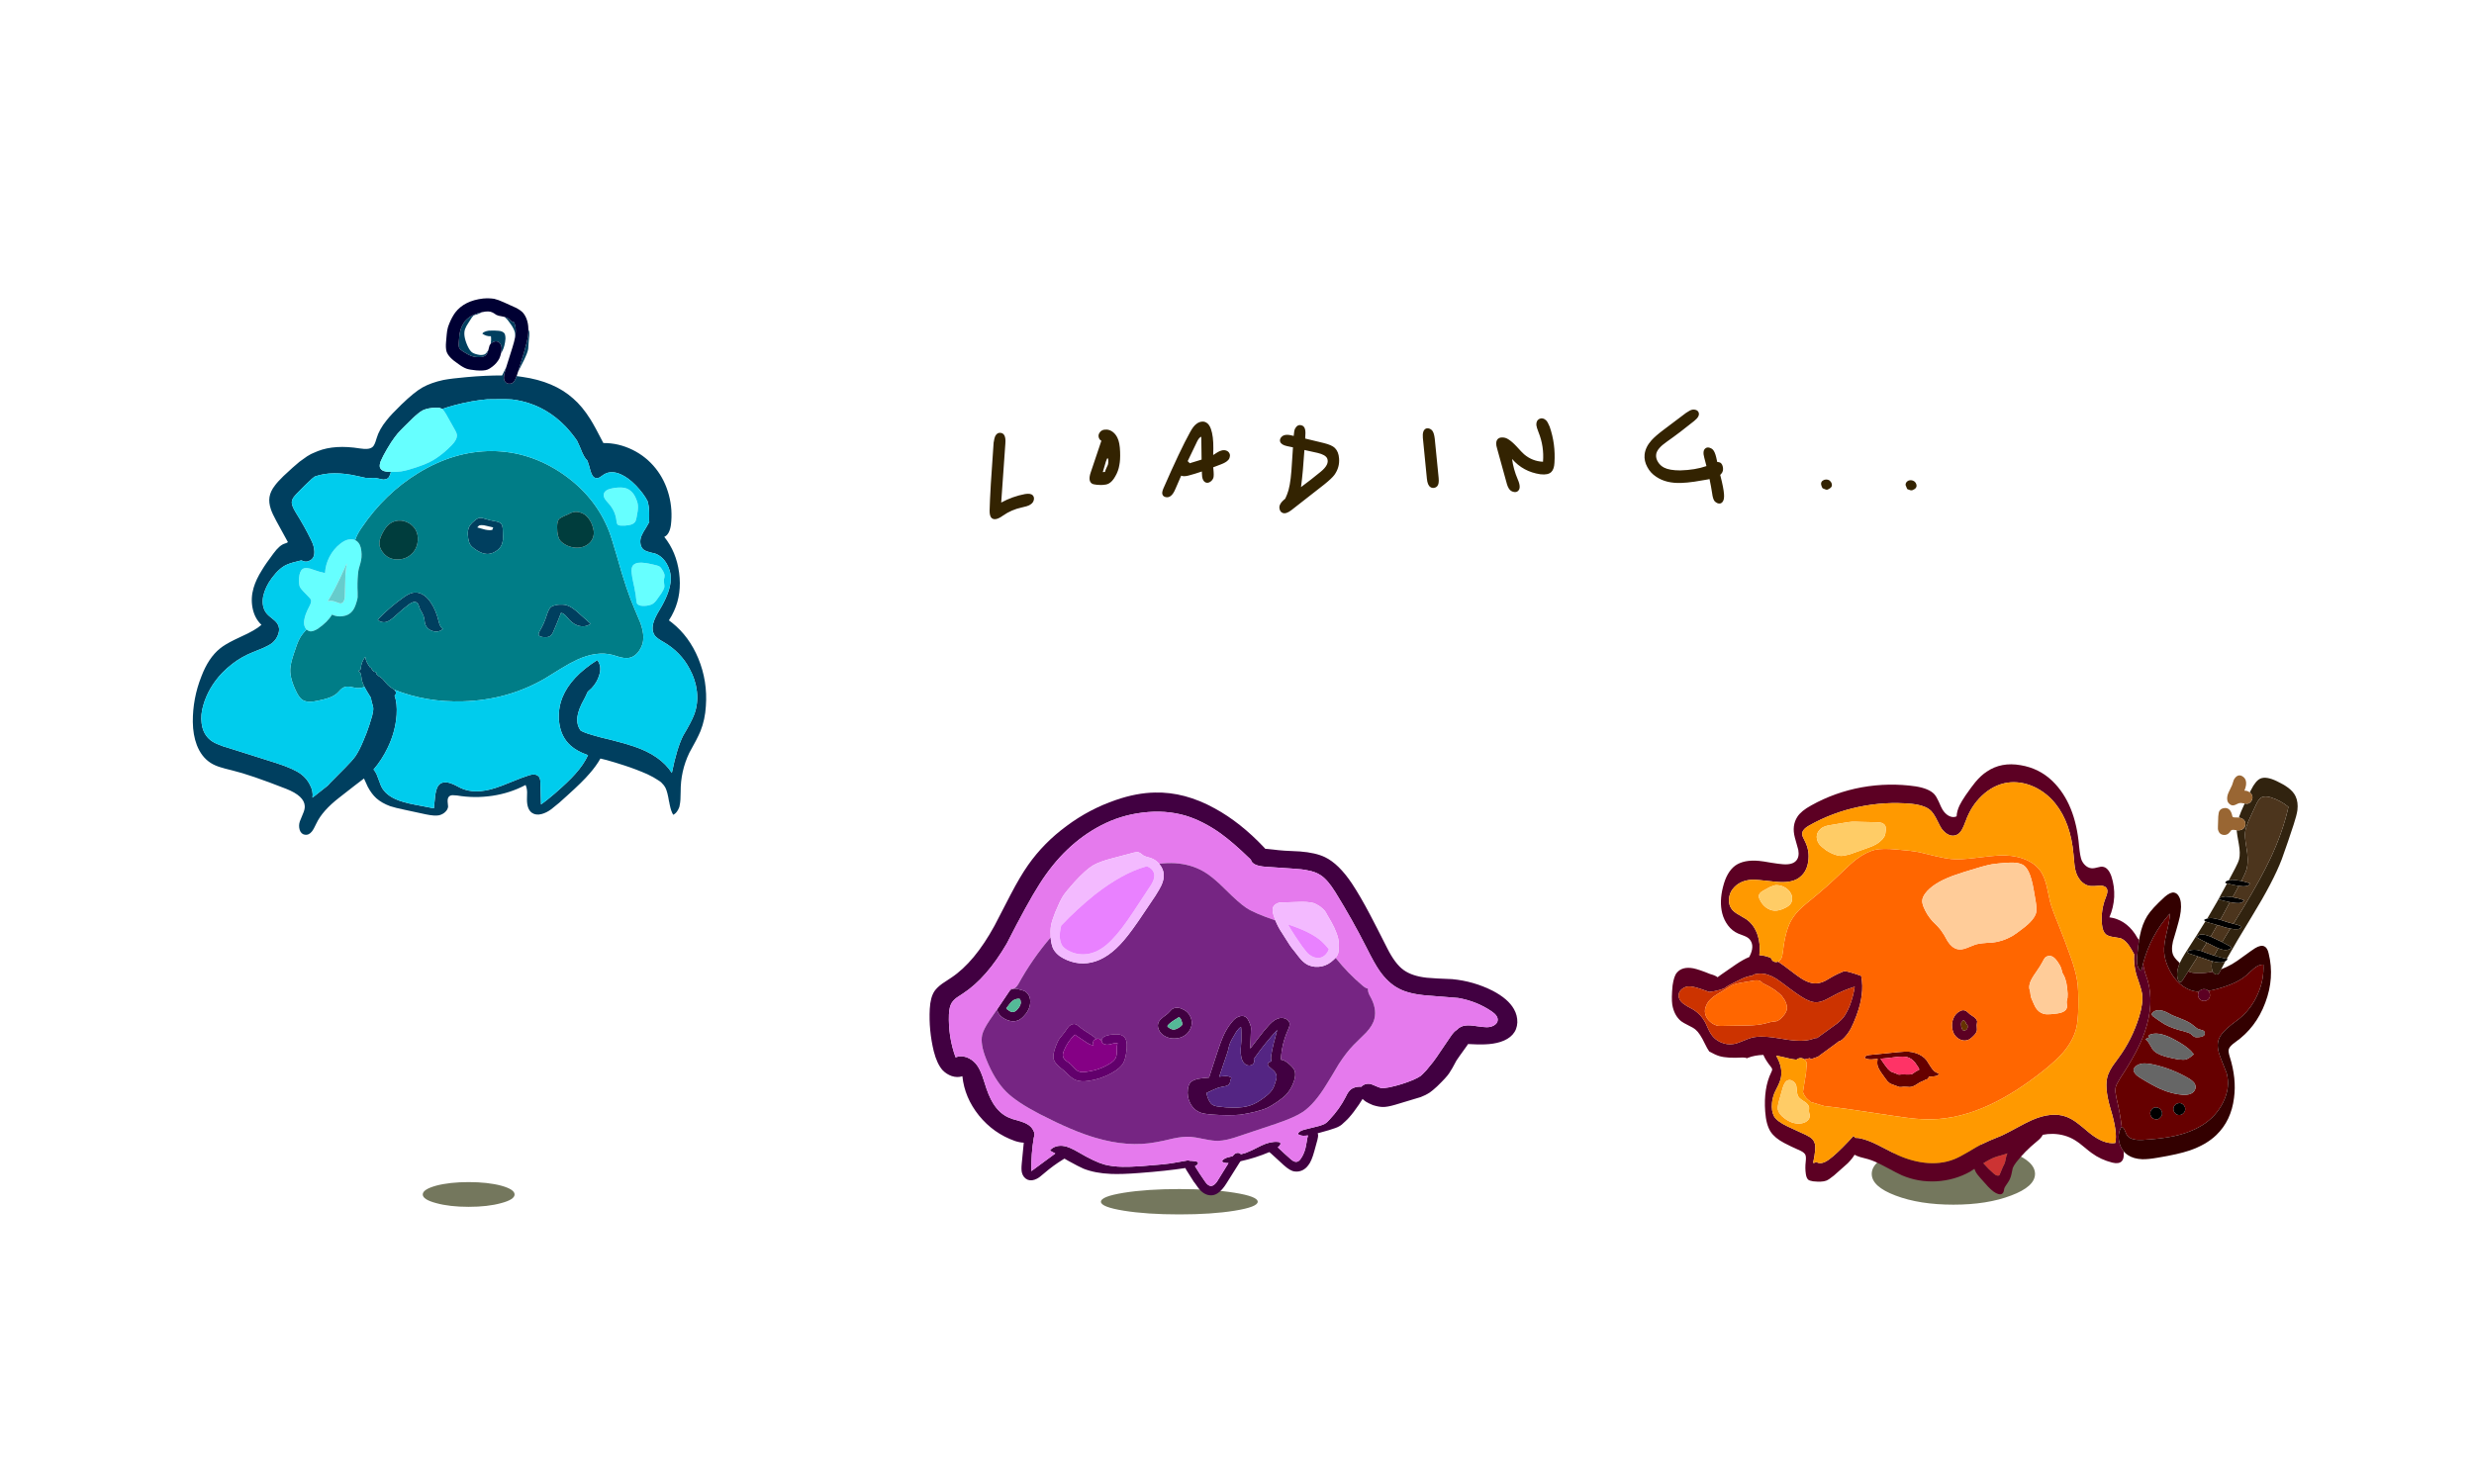 
<svg xmlns="http://www.w3.org/2000/svg" version="1.1" xmlns:xlink="http://www.w3.org/1999/xlink" preserveAspectRatio="none" x="0px" y="0px" width="800px" height="480px" viewBox="0 0 800 480">
<defs>
<g id="Layer1_0_FILL">
<path fill="#74775D" stroke="none" d="
M 151.55 382.35
Q 145.4 382.35 141.05 383.5 136.7 384.7 136.7 386.35 136.7 388 141.05 389.15 145.4 390.35 151.55 390.35 157.7 390.35 162.05 389.15 166.4 388 166.4 386.35 166.4 384.7 162.05 383.5 157.7 382.35 151.55 382.35
M 363.4 385.8
Q 356 387 356 388.7 356 390.4 363.4 391.6 370.85 392.8 381.35 392.8 391.85 392.8 399.25 391.6 406.7 390.4 406.7 388.7 406.7 387 399.25 385.8 391.85 384.6 381.35 384.6 370.85 384.6 363.4 385.8
M 658.05 379.7
Q 658.05 375.6 650.3 372.65 642.6 369.75 631.65 369.75 620.7 369.75 612.95 372.65 605.25 375.6 605.25 379.7 605.25 383.8 612.95 386.7 620.7 389.65 631.65 389.65 642.6 389.65 650.3 386.7 658.05 383.8 658.05 379.7 Z"/>
</g>

<g id="Layer0_0_FILL">
<path fill="#003F5F" stroke="none" d="
M 152.6 102.65
L 153.1 102.1
Q 153.4 101.85 154.05 101.75 154.713 101.573 155.9 100.95 152.58 101.67 150.8 103.4 150.2 103.95 149.8 104.7 148.9 106.1 148.55 108.4
L 148.35 110.85
Q 148.25 112.1 148.55 112.65 148.85 113.1 149.75 113.7 151.5 114.8 152.3 115.1 153.85 115.65 155.5 115.5 156.6 115.4 157.15 114.85 157.6 114.4 157.85 113.4 157.871 113.317 157.9 113.25 157.755 113.472 157.6 113.7 157.15 114.4 156.85 114.55 156.3 114.9 155.05 114.8 153.55 114.55 152.75 114.05 151.95 113.55 151.15 111.8 149.65 108.4 150.4 106.4 150.7 105.55 151.45 104.45
L 152.6 102.65
M 163.35 123.45
Q 162.55 122.45 163.3 120.15
L 163.7 118.75 162.35 121.45
Q 157.3 121.4 150.7 122 146.1 122.4 143.4 122.9 139.45 123.75 136.65 125.3 134.05 126.75 129.8 130.85 126.5 134.05 125.05 135.9 122.6 138.9 121.75 141.85 121.15 144 120.5 144.55 119.8 145.15 118.6 145.2 117.8 145.25 116.4 145.05 108.3 143.75 102.8 145.9 101.95 146.25 101.15 146.6 100.8 146.75 100.5 146.9 99.9 147.2 99.3 147.6 98.1 148.4 96.85 149.35 95 150.85 91.65 154 89.7 155.9 88.85 157.1 87.45 158.9 87.15 160.75 86.85 162.55 87.6 164.75 88.05 166.1 89.35 168.5
L 93.1 175.35
Q 92.85 175.6 92.15 175.8 90.45 176.25 88.4 179.05 85.85 182.45 84.7 184.4 82.8 187.4 82 190.15 81.05 193.4 81.65 196.55 82.3 200 84.55 202.1 82.6 203.85 77.9 205.95 76.85 206.45 75.9 206.9 72.65 208.5 71.15 209.75 67.4 212.75 65.1 218.85 62.3 225.95 62.35 233.5 62.4 237.7 63.65 241 65.15 244.85 68.1 246.75 69.5 247.65 71.55 248.25
L 71.6 248.25
Q 72.25 248.5 75.15 249.2 80.95 250.6 92.55 255.15 98.4 257.45 98.55 260.75 98.6 261.8 97.95 263.25 97 265.55 96.95 265.7 96.5 267.05 96.9 268.4 97.35 269.8 98.6 270 99.85 270.2 100.85 268.95 101.45 268.2 102.3 266.35 104.25 262.2 109.75 257.95 115.55 253.4 117.7 251.8 118.4 253.45 118.9 254.45 120.15 256.8 121.7 258.2 123.45 259.75 126.15 260.75 127.8 261.3 131.2 262
L 137.7 263.4
Q 140.6 264 142 263.7 143.15 263.4 143.9 262.7 144.8 261.9 144.9 260.9 144.9 260.75 144.75 259.3 144.7 258.25 145.1 257.75 145.5 257.25 146.35 257.2 146.75 257.2 147.8 257.3 153.45 258.25 159.2 257.4 164.95 256.55 169.95 253.9 170.4 254.85 170.45 256.2 170.45 257 170.4 258.6 170.4 261.75 172 262.9 173.3 263.8 175.15 263.3 176.7 262.9 178.25 261.75 180.8 259.8 183.5 257.25 188.4 252.85 190.65 250.2 192.8 247.75 194.15 245.35 195.05 245.6 196.2 245.85 199.05 246.65 201.95 247.6 205.65 248.8 209.3 250.4 211.5 251.45 212.65 252.25 213.25 252.6 213.8 253.05 214.7 253.9 215.2 254.85 215.85 256.15 216.35 259.3 216.45 259.45 216.45 259.65
L 216.45 259.75
Q 216.5 260.1 216.6 260.45 217 262.45 217.7 263.55 218.5 263.15 219 262.35 219.35 261.85 219.6 261.2 219.65 261 219.7 260.9 219.75 260.6 219.8 260.35 220.1 259.05 220.1 256.1 220.05 249.45 222.9 243.5 225.5 238.9 226.5 236.5 228 232.75 228.25 228.4 228.85 220.35 225.8 212.95 222.85 205.85 217.35 201.45 216.8 201.05 216.3 200.65 217.25 199.2 217.95 197.65 220.5 192.05 219.6 185.25 218.7 178.5 214.8 173.65 216.5 172.9 216.95 169.8 217.55 164.85 216.3 160.15 215 155.25 212.05 151.55 209 147.7 204.55 145.5 199.95 143.25 195.1 143.3 192.4 138 190.9 135.6 188.3 131.45 185.35 128.9 179.15 123.35 168.85 121.9 168.011 121.812 167.05 121.65 166.419 123.564 165.55 123.95 165 124.2 164.35 124.1 163.7 123.95 163.35 123.45
M 162.4 129.1
Q 164.1 129.1 165.55 129.2 167.3 129.4 168.9 129.8 176.85 131.7 182.9 137.95 184.95 140.15 186.6 142.55 187.05 143.45 187.45 144.4 188.45 146.9 188.8 147.45 189.3 148.4 189.95 149 190.5 150.55 190.9 152.15 191.5 154.4 192.6 154.6 193.25 154.8 194 154.35 194.45 154.05 195.3 153.45 197.6 152.05 200.7 153.4 203.1 154.45 205.55 156.95 208.15 159.65 209.4 162.1 209.85 163.7 209.9 165.35 209.95 166.35 209.9 168.25 209.9 168.55 209.95 168.85 209.55 169.55 208.95 170.6 207.9 172.25 207.65 172.85 207 174.1 207.05 175.35 207.1 176.8 207.95 177.65 208.6 178.2 209.7 178.5 210.35 178.75 211.7 179 214.1 179.8 215.6 182.35 217 184.75 216.9 187.5 216.75 191.05 214.05 195.95 213.65 196.7 213.2 197.4 211.7 199.85 211.25 201.55 210.6 204 211.8 205.65 211.85 205.7 211.95 205.8 212.65 206.6 214.55 207.65 220.15 210.9 223 216.35 224.9 219.8 225.35 223.6 225.8 227.55 224.5 231.05 223.6 233.45 220.9 237.95 218.9 241.9 217.25 250 213.6 244.3 204.9 241.4 202.45 240.55 197.55 239.3 196.2 238.95 195.05 238.7 194.9 238.65 194.8 238.65 191.8 237.85 190.1 237.3 188.823 236.864 187.8 236.35 187.587 236.074 187.4 235.75 186.7 234.55 186.65 233.05 186.55 230.8 188.1 227.65 189.373 225.315 190.05 223.75 190.455 223.395 190.75 223.1 191.05 222.8 191.35 222.55 193.1 220.65 193.75 218.45 194.7 215.55 193.15 213.5 184.55 218.9 181.85 225.6 180.75 228.35 180.7 231.2 180.6 232.55 180.85 233.9 181.45 238.4 184.5 241.15 186.55 243 190 244.2 190.05 244.2 190.15 244.25 188.75 247.3 186 250.35 183.85 252.8 179.35 256.7 176.5 259.15 174.95 260.2
L 174.75 253.2
Q 174.75 251.95 174.35 251.35 173.35 249.95 170.7 250.9 168.9 251.45 165.4 252.9 161.9 254.35 160.1 254.9 153.5 257 149 254.9 146.8 253.7 145.55 253.3 143.25 252.6 142 253.8 141.15 254.6 140.75 257.1
L 140.3 261.45 134.05 260.25
Q 130.15 259.5 127.95 258.5 124.8 257.1 123.45 254.7 123.05 253.95 122.6 252.6 122.05 251.05 121.8 250.5 121.35 249.5 120.8 248.9 123.5 245.75 125.35 241.9 127.85 236.75 128.25 231.25 128.494 227.552 127.6 225 127.835 224.818 127.95 224.55 128.245 223.762 127.5 223.1
L 127.5 223.1
Q 126.55 222.5 126.1 222.15 125.55 221.75 124.85 220.95 123.95 219.85 123.75 219.65 123.15 219.05 122.4 218.65 122.079 218.338 121.7 218 121.654 217.958 121.6 217.9 121.707 217.766 121.75 217.55 121.35 217.337 120.85 217.2 120.499 216.847 120.2 216.5 120.278 216.352 120.3 216.2 120.019 216.024 119.7 215.9 118.322 214.131 118.1 212.45 116.819 214.129 116.65 216.3 116.537 216.481 116.55 216.6 116.225 216.777 115.9 217
L 116.65 217.85
Q 116.726 218.426 116.85 218.95 116.89 219.649 117.15 220.5 117.354 221.157 117.85 222.15 118.484 223.355 119.55 225.05 119.761 225.394 119.95 225.7 120.006 226.32 120.3 227.35 120.65 228.5 120.7 229 120.75 229.9 120.35 231.5 119.55 234.25 119.45 234.45 118.6 237.1 117.45 239.7 116.2 242.75 114.9 244.65 113.8 246.15 111.65 248.3
L 106.75 253.25
Q 106.345 253.686 106.05 254.05
L 101.05 258
Q 101.35 255.9 100.2 253.8 99.2 251.8 97.35 250.4 95.05 248.65 89.3 246.8
L 73.35 241.75
Q 72.75 241.6 72.3 241.45 70.9 240.95 70.25 240.65 68.55 239.95 67.45 238.85 65.55 236.95 65.2 233.9 64.85 231.2 65.7 228.25 67.35 222.4 71.8 217.7 73.35 216.1 75.1 214.75 78.2 212.35 81.9 210.9 82.95 210.45 85.1 209.6 86.95 208.8 88.05 207.95 89.45 206.75 90 205.05 90.6 203.3 89.8 201.9 89.35 201.1 88.2 200.2 86.8 199.1 86.45 198.7 84.45 196.5 85.1 192.9 85.75 189.85 87.95 186.9 90.45 183.55 92.95 182.55 94.35 181.95 97.45 181.25 98.95 182.05 100.3 181.25 101.75 180.45 101.65 178.35 101.6 176.6 100.6 174.65 98.55 170.4 95.6 165.7 94.3 163.55 94.35 162.45 94.4 161.45 95.25 160.45 95.55 160.05 96.85 158.75 98.85 156.7 99.9 155.75 100.85 154.8 101.75 154.15 107.4 152.1 115.65 154 117.35 154.4 118.15 154.55 118.2 154.55 118.3 154.55 119.1 154.65 119.8 154.65 120.9 154.45 122.2 154.75 122.6 154.85 123.35 155 124 155.2 124.5 155.05 124.85 154.95 125.2 154.85 125.35 154.65 125.6 154.55 125.75 154.3 125.95 153.95 126.216 153.388 126.4 152.65 126.149 152.662 125.9 152.65 124.65 152.55 124.1 152.35 123.15 152 122.85 151.15 122.65 150.45 123.1 149.2 123.8 147.55 125.15 145.25
L 126.5 143.05
Q 127.75 141.2 128.6 140.2 129.3 139.4 130.8 137.9
L 133.45 135.3
Q 135.45 133.4 136.65 132.75 138.4 131.9 140.95 131.9 142.1 131.8 142.8 132.2 142.874 132.24 142.95 132.3 144.914 131.598 147.2 131 152.75 129.55 157.6 129.15 160.2 129.1 162.4 129.1
M 132.3 195.45
Q 133.85 194.35 134.65 194.85 135.1 195.05 135.35 195.7 135.5 196.05 135.75 196.85 135.85 197.2 136.35 197.95 136.75 198.7 136.95 199.15 137.2 200 137.45 201.75 138.05 203.55 139.9 204.1 141.7 204.7 143.25 203.45 142.25 202.9 141.8 200.8 140.95 197.35 139.4 195.05 138.45 193.5 137.1 192.55 135.55 191.5 134 191.65 132.55 191.75 130.6 193.15 126.05 196.35 122.15 200.4 122.65 201.05 123.55 201.2 124.4 201.4 125.25 201.05 126.2 200.7 127.95 199.1 130.45 196.8 132.3 195.45
M 180.4 195.6
Q 178.8 195.85 178.15 196.35 177.45 196.9 176.75 199.1 175.9 201.85 174.4 204.3 174.1 204.95 174.15 205.3 174.35 205.9 175.45 206.05 176.9 206.25 177.7 205.85 178.55 205.4 179.05 204 180.15 201.55 181.4 198.25 182.2 198.25 183.35 199.6 184.95 201.65 186.75 202.3 189.2 203.1 191 201.75
L 187.05 198.25
Q 184.9 196.25 183.2 195.75 182.05 195.45 180.4 195.6
M 162.6 171.8
Q 162.6 169.9 162 169.35 161.55 168.85 160.15 168.6 158.35 168.3 157 167.85 155.85 167.45 155.15 167.5 154.3 167.6 153.2 168.65 152.55 169.15 152.05 169.85 150.95 171.35 151.4 174.15 151.65 175.55 152.05 176.15 152.45 176.8 153.5 177.55 155.05 178.65 156.5 179.05 158.4 179.5 160.2 178.4 162 177.35 162.45 175.5 162.7 174.75 162.65 173.65 162.6 172.4 162.6 171.8
M 156.85 171.3
Q 155.3 170.85 154.5 170.65 154.4 170.65 154.35 170.65 154.4 170.55 154.45 170.45 154.85 169.95 155.2 169.9 155.5 169.8 156.5 169.9
L 159.5 170.6
Q 159.3 170.95 159.2 171.4 158.25 171.6 156.85 171.3
M 171 110.05
Q 171.1 109.1 171.15 108.65 171.2 107.75 171.1 107.2 171.043 106.934 170.85 106.55 170.894 107.513 170.75 108.55 170.5 110.45 169.4 114.15
L 167.5 120.3 169.45 116.45
Q 170.65 113.95 170.8 112.85
L 171 110.05
M 163.45 109.55
Q 163.45 108.25 163.05 107.75 162.45 107.1 161.25 107 159.9 106.85 158.05 106.95 156.45 107.2 155.95 107.9 157.25 108.85 158.75 108.75 158.914 110.04 158.65 111.2 159.067 110.777 159.65 110.55 160.6 110.2 161.3 110.7 162.45 111.5 162.15 113.55 162.103 113.942 162 114.3 162.196 114.03 162.35 113.7 163.25 112.05 163.45 109.55
M 163.1 102.5
Q 163.201 102.58 163.3 102.65 164.2 103.4 165.05 104.7 166.3 106.4 166.55 107.75 166.598 108.327 166.55 109.15 166.647 108.707 166.7 108.3 167 105.95 166.25 104.25 165.75 104.2 165.2 103.75 164.6 103.2 164.25 102.95 163.83 102.705 163.1 102.5 Z"/>

<path fill="#66FFFF" stroke="none" d="
M 96.7 186.95
Q 96.6 189.1 97 189.9 97.15 190.25 98.1 191.3
L 99.8 193.05
Q 100.4 193.65 100.55 194 100.8 194.8 99.95 196.3 98.65 198.75 98.4 200.45 98.15 201.75 98.55 202.7 98.771 203.252 99.1 203.6 99.58 204.06 100.25 204.2 101.15 204.35 102.75 203.4 106 201.15 107.35 198.8 109.05 199.6 110.85 199.3 112.8 199.05 113.9 197.7 114.65 196.85 115.2 195.05 115.6 193.85 115.65 193.2
L 115.65 191.65
Q 115.5 188.5 115.75 185.95 115.85 184.55 116.05 183.9
L 116.55 182.15
Q 117.1 180.25 116.85 178.25 116.65 176 115.35 175 115.121 174.841 114.85 174.7 113.872 174.27 112.55 174.55 111.4 174.8 110 175.9 107.85 177.6 106.55 180.1 105.25 182.6 105.1 185.35 103.15 184.95 101.4 184.3 98.9 183.3 97.85 184.05 96.9 184.7 96.7 186.95
M 106 194.45
Q 107.199 192.453 108.35 190.25 109.775 187.566 112.15 182.2 111.827 183.917 111.7 186 111.6 188.3 111.5 192.95 111.4 194.9 110.3 195.15 109.85 195.25 108.6 194.7 107.29 194.17 106 194.45
M 136.65 132.75
Q 135.45 133.4 133.45 135.3
L 130.8 137.9
Q 129.3 139.4 128.6 140.2 127.75 141.2 126.5 143.05
L 125.15 145.25
Q 123.8 147.55 123.1 149.2 122.65 150.45 122.85 151.15 123.15 152 124.1 152.35 124.65 152.55 125.9 152.65 126.149 152.662 126.4 152.65 128.22 152.714 129.85 152.45 131.9 152.1 134.5 151.2 138.1 150 140.05 148.85 142.05 147.65 143.9 146.05 145.15 144.95 146.1 143.95 147.85 142.2 147.75 140.65 147.65 139.95 147 138.85
L 144.15 133.8
Q 143.53 132.692 142.95 132.3 142.874 132.24 142.8 132.2 142.1 131.8 140.95 131.9 138.4 131.9 136.65 132.75
M 214.45 184.8
Q 213.85 183.7 213.35 183.3 212.8 182.9 211 182.55 209.45 182.2 208.65 182.1 207.3 181.9 206.3 182.05 205.25 182.25 204.7 182.85 204.05 183.7 204.25 185.25 204.35 186.5 204.85 188.75
L 205.15 190.1
Q 205.7 193 205.75 194.05 205.85 195.1 206.1 195.4 206.3 195.65 207.15 195.9 208.4 196.1 209.75 195.8 210.95 195.55 211.6 194.9 211.95 194.6 212.45 193.9
L 213.9 191.85
Q 214.65 190.65 214.8 190.05 214.9 189.6 214.75 188.7 214.65 187.8 214.7 187.4 214.95 186.5 214.9 186.05 214.9 185.7 214.45 184.8
M 199.95 157.7
Q 198.95 157.7 197.55 158.05 195.7 158.45 195.3 159.6 195 160.45 195.65 161.45 195.9 161.85 196.9 162.95 199.05 165.4 199.35 168.55 199.45 169.35 199.65 169.6 200 170 200.85 170 202.05 170.1 203.35 169.85 204.65 169.65 205.3 168.9 205.65 168.45 205.85 167.35 206.35 164.95 206.3 163.8 206.25 162.6 205.75 161.5 204.8 158.95 202.75 158.05 201.6 157.6 199.95 157.7 Z"/>

<path fill="#66CCCC" stroke="none" d="
M 108.35 190.25
Q 107.199 192.453 106 194.45 107.29 194.17 108.6 194.7 109.85 195.25 110.3 195.15 111.4 194.9 111.5 192.95 111.6 188.3 111.7 186 111.827 183.917 112.15 182.2 109.775 187.566 108.35 190.25 Z"/>

<path fill="#007D87" stroke="none" d="
M 199.55 180.1
Q 197.75 173.9 196.95 171.85 192.5 160.5 181.85 153.2 171.2 145.95 159 145.9 146.8 145.9 135.25 153 124.45 159.6 117 170.6 115.412 172.846 114.85 174.7 115.121 174.841 115.35 175 116.65 176 116.85 178.25 117.1 180.25 116.55 182.15
L 116.05 183.9
Q 115.85 184.55 115.75 185.95 115.5 188.5 115.65 191.65
L 115.65 193.2
Q 115.6 193.85 115.2 195.05 114.65 196.85 113.9 197.7 112.8 199.05 110.85 199.3 109.05 199.6 107.35 198.8 106 201.15 102.75 203.4 101.15 204.35 100.25 204.2 99.58 204.06 99.1 203.6 97.813 205.034 97.35 205.75 96.4 207.15 95.45 210.15
L 95 211.45
Q 93.9 214.75 93.85 216.55 93.75 219.65 96 224.1 96.75 225.5 97.5 226.15 98.5 226.95 100.1 227 101.2 227 103 226.6 105.15 226.15 106.25 225.75 108 225.15 109.1 224.15 109.8 223.4 110.15 223.05 110.75 222.45 111.35 222.25 112.1 221.95 113.3 222.15 114 222.3 115.35 222.55 116.733 222.64 117.85 222.15 117.354 221.157 117.15 220.5 116.89 219.649 116.85 218.95 116.726 218.426 116.65 217.85
L 115.9 217
Q 116.225 216.777 116.55 216.6 116.537 216.481 116.65 216.3 116.819 214.129 118.1 212.45 118.322 214.131 119.7 215.9 120.019 216.024 120.3 216.2 120.278 216.352 120.2 216.5 120.499 216.847 120.85 217.2 121.35 217.337 121.75 217.55 121.707 217.766 121.6 217.9 121.654 217.958 121.7 218 122.079 218.338 122.4 218.65 123.15 219.05 123.75 219.65 123.95 219.85 124.85 220.95 125.55 221.75 126.1 222.15 126.55 222.5 127.5 223.1
L 127.5 223.1
Q 137.947 227.217 149.7 226.85 164.1 226.45 176.15 219.5 176.5 219.3 181.25 216.35 184.35 214.45 186.5 213.45 192.95 210.45 198.15 211.85 198.95 212.05 200.45 212.55 201.8 212.9 202.8 212.85 205.05 212.75 206.6 210.6 208.05 208.6 208.05 206.1 208 204.05 207.1 201.5 206.9 200.9 205.25 197.1 202.55 190.95 199.55 180.1
M 184.75 165.85
Q 186.2 165.3 187.55 165.75 189.15 166.15 190.3 167.65 191.4 169.05 191.8 170.9 192.2 172.2 191.9 173.35 191.65 174.6 190.7 175.55 189.75 176.5 188.45 176.9 186.1 177.6 183.45 176.5 181.9 175.75 181.15 174.85 180.15 173.6 180.15 170.5 180.15 168.6 180.8 167.85 181.15 167.55 181.75 167.25 182.1 167.1 182.8 166.75 183.5 166.5 184.75 165.85
M 162 169.35
Q 162.6 169.9 162.6 171.8 162.6 172.4 162.65 173.65 162.7 174.75 162.45 175.5 162 177.35 160.2 178.4 158.4 179.5 156.5 179.05 155.05 178.65 153.5 177.55 152.45 176.8 152.05 176.15 151.65 175.55 151.4 174.15 150.95 171.35 152.05 169.85 152.55 169.15 153.2 168.65 154.3 167.6 155.15 167.5 155.85 167.45 157 167.85 158.35 168.3 160.15 168.6 161.55 168.85 162 169.35
M 178.15 196.35
Q 178.8 195.85 180.4 195.6 182.05 195.45 183.2 195.75 184.9 196.25 187.05 198.25
L 191 201.75
Q 189.2 203.1 186.75 202.3 184.95 201.65 183.35 199.6 182.2 198.25 181.4 198.25 180.15 201.55 179.05 204 178.55 205.4 177.7 205.85 176.9 206.25 175.45 206.05 174.35 205.9 174.15 205.3 174.1 204.95 174.4 204.3 175.9 201.85 176.75 199.1 177.45 196.9 178.15 196.35
M 127.85 168.55
Q 129.65 168.05 131.5 168.85 133.4 169.65 134.35 171.3 135.25 172.85 135.1 174.85 134.95 176.8 133.85 178.35 131.9 180.85 128.8 180.95 125.6 181.1 123.7 178.55 122.55 176.95 122.7 175.45 122.8 174.2 123.55 172.7 124.6 170.65 125.5 169.85 126.55 168.9 127.85 168.55
M 134.65 194.85
Q 133.85 194.35 132.3 195.45 130.45 196.8 127.95 199.1 126.2 200.7 125.25 201.05 124.4 201.4 123.55 201.2 122.65 201.05 122.15 200.4 126.05 196.35 130.6 193.15 132.55 191.75 134 191.65 135.55 191.5 137.1 192.55 138.45 193.5 139.4 195.05 140.95 197.35 141.8 200.8 142.25 202.9 143.25 203.45 141.7 204.7 139.9 204.1 138.05 203.55 137.45 201.75 137.2 200 136.95 199.15 136.75 198.7 136.35 197.95 135.85 197.2 135.75 196.85 135.5 196.05 135.35 195.7 135.1 195.05 134.65 194.85 Z"/>

<path fill="#003D3D" stroke="none" d="
M 131.5 168.85
Q 129.65 168.05 127.85 168.55 126.55 168.9 125.5 169.85 124.6 170.65 123.55 172.7 122.8 174.2 122.7 175.45 122.55 176.95 123.7 178.55 125.6 181.1 128.8 180.95 131.9 180.85 133.85 178.35 134.95 176.8 135.1 174.85 135.25 172.85 134.35 171.3 133.4 169.65 131.5 168.85
M 187.55 165.75
Q 186.2 165.3 184.75 165.85 183.5 166.5 182.8 166.75 182.1 167.1 181.75 167.25 181.15 167.55 180.8 167.85 180.15 168.6 180.15 170.5 180.15 173.6 181.15 174.85 181.9 175.75 183.45 176.5 186.1 177.6 188.45 176.9 189.75 176.5 190.7 175.55 191.65 174.6 191.9 173.35 192.2 172.2 191.8 170.9 191.4 169.05 190.3 167.65 189.15 166.15 187.55 165.75 Z"/>

<path fill="#00CCED" stroke="none" d="
M 165.55 129.2
Q 164.1 129.1 162.4 129.1 160.2 129.1 157.6 129.15 152.75 129.55 147.2 131 144.914 131.598 142.95 132.3 143.53 132.692 144.15 133.8
L 147 138.85
Q 147.65 139.95 147.75 140.65 147.85 142.2 146.1 143.95 145.15 144.95 143.9 146.05 142.05 147.65 140.05 148.85 138.1 150 134.5 151.2 131.9 152.1 129.85 152.45 128.22 152.714 126.4 152.65 126.216 153.388 125.95 153.95 125.75 154.3 125.6 154.55 125.35 154.65 125.2 154.85 124.85 154.95 124.5 155.05 124 155.2 123.35 155 122.6 154.85 122.2 154.75 120.9 154.45 119.8 154.65 119.1 154.65 118.3 154.55 118.2 154.55 118.15 154.55 117.35 154.4 115.65 154 107.4 152.1 101.75 154.15 100.85 154.8 99.9 155.75 98.85 156.7 96.85 158.75 95.55 160.05 95.25 160.45 94.4 161.45 94.35 162.45 94.3 163.55 95.6 165.7 98.55 170.4 100.6 174.65 101.6 176.6 101.65 178.35 101.75 180.45 100.3 181.25 98.95 182.05 97.45 181.25 94.35 181.95 92.95 182.55 90.45 183.55 87.95 186.9 85.75 189.85 85.1 192.9 84.45 196.5 86.45 198.7 86.8 199.1 88.2 200.2 89.35 201.1 89.8 201.9 90.6 203.3 90 205.05 89.45 206.75 88.05 207.95 86.95 208.8 85.1 209.6 82.95 210.45 81.9 210.9 78.2 212.35 75.1 214.75 73.35 216.1 71.8 217.7 67.35 222.4 65.7 228.25 64.85 231.2 65.2 233.9 65.55 236.95 67.45 238.85 68.55 239.95 70.25 240.65 70.9 240.95 72.3 241.45 72.75 241.6 73.35 241.75
L 89.3 246.8
Q 95.05 248.65 97.35 250.4 99.2 251.8 100.2 253.8 101.35 255.9 101.05 258
L 106.05 254.05
Q 106.345 253.686 106.75 253.25
L 111.65 248.3
Q 113.8 246.15 114.9 244.65 116.2 242.75 117.45 239.7 118.6 237.1 119.45 234.45 119.55 234.25 120.35 231.5 120.75 229.9 120.7 229 120.65 228.5 120.3 227.35 120.006 226.32 119.95 225.7 119.761 225.394 119.55 225.05 118.484 223.355 117.85 222.15 116.733 222.64 115.35 222.55 114 222.3 113.3 222.15 112.1 221.95 111.35 222.25 110.75 222.45 110.15 223.05 109.8 223.4 109.1 224.15 108 225.15 106.25 225.75 105.15 226.15 103 226.6 101.2 227 100.1 227 98.5 226.95 97.5 226.15 96.75 225.5 96 224.1 93.75 219.65 93.85 216.55 93.9 214.75 95 211.45
L 95.45 210.15
Q 96.4 207.15 97.35 205.75 97.813 205.034 99.1 203.6 98.771 203.252 98.55 202.7 98.15 201.75 98.4 200.45 98.65 198.75 99.95 196.3 100.8 194.8 100.55 194 100.4 193.65 99.8 193.05
L 98.1 191.3
Q 97.15 190.25 97 189.9 96.6 189.1 96.7 186.95 96.9 184.7 97.85 184.05 98.9 183.3 101.4 184.3 103.15 184.95 105.1 185.35 105.25 182.6 106.55 180.1 107.85 177.6 110 175.9 111.4 174.8 112.55 174.55 113.872 174.27 114.85 174.7 115.412 172.846 117 170.6 124.45 159.6 135.25 153 146.8 145.9 159 145.9 171.2 145.95 181.85 153.2 192.5 160.5 196.95 171.85 197.75 173.9 199.55 180.1 202.55 190.95 205.25 197.1 206.9 200.9 207.1 201.5 208 204.05 208.05 206.1 208.05 208.6 206.6 210.6 205.05 212.75 202.8 212.85 201.8 212.9 200.45 212.55 198.95 212.05 198.15 211.85 192.95 210.45 186.5 213.45 184.35 214.45 181.25 216.35 176.5 219.3 176.15 219.5 164.1 226.45 149.7 226.85 137.947 227.217 127.5 223.1 128.245 223.762 127.95 224.55 127.835 224.818 127.6 225 128.494 227.552 128.25 231.25 127.85 236.75 125.35 241.9 123.5 245.75 120.8 248.9 121.35 249.5 121.8 250.5 122.05 251.05 122.6 252.6 123.05 253.95 123.45 254.7 124.8 257.1 127.95 258.5 130.15 259.5 134.05 260.25
L 140.3 261.45 140.75 257.1
Q 141.15 254.6 142 253.8 143.25 252.6 145.55 253.3 146.8 253.7 149 254.9 153.5 257 160.1 254.9 161.9 254.35 165.4 252.9 168.9 251.45 170.7 250.9 173.35 249.95 174.35 251.35 174.75 251.95 174.75 253.2
L 174.95 260.2
Q 176.5 259.15 179.35 256.7 183.85 252.8 186 250.35 188.75 247.3 190.15 244.25 190.05 244.2 190 244.2 186.55 243 184.5 241.15 181.45 238.4 180.85 233.9 180.6 232.55 180.7 231.2 180.75 228.35 181.85 225.6 184.55 218.9 193.15 213.5 194.7 215.55 193.75 218.45 193.1 220.65 191.35 222.55 191.05 222.8 190.75 223.1 190.455 223.395 190.05 223.75 189.373 225.315 188.1 227.65 186.55 230.8 186.65 233.05 186.7 234.55 187.4 235.75 187.587 236.074 187.8 236.35 188.823 236.864 190.1 237.3 191.8 237.85 194.8 238.65 194.9 238.65 195.05 238.7 196.2 238.95 197.55 239.3 202.45 240.55 204.9 241.4 213.6 244.3 217.25 250 218.9 241.9 220.9 237.95 223.6 233.45 224.5 231.05 225.8 227.55 225.35 223.6 224.9 219.8 223 216.35 220.15 210.9 214.55 207.65 212.65 206.6 211.95 205.8 211.85 205.7 211.8 205.65 210.6 204 211.25 201.55 211.7 199.85 213.2 197.4 213.65 196.7 214.05 195.95 216.75 191.05 216.9 187.5 217 184.75 215.6 182.35 214.1 179.8 211.7 179 210.35 178.75 209.7 178.5 208.6 178.2 207.95 177.65 207.1 176.8 207.05 175.35 207 174.1 207.65 172.85 207.9 172.25 208.95 170.6 209.55 169.55 209.95 168.85 209.9 168.55 209.9 168.25 209.95 166.35 209.9 165.35 209.85 163.7 209.4 162.1 208.15 159.65 205.55 156.95 203.1 154.45 200.7 153.4 197.6 152.05 195.3 153.45 194.45 154.05 194 154.35 193.25 154.8 192.6 154.6 191.5 154.4 190.9 152.15 190.5 150.55 189.95 149 189.3 148.4 188.8 147.45 188.45 146.9 187.45 144.4 187.05 143.45 186.6 142.55 184.95 140.15 182.9 137.95 176.85 131.7 168.9 129.8 167.3 129.4 165.55 129.2
M 197.55 158.05
Q 198.95 157.7 199.95 157.7 201.6 157.6 202.75 158.05 204.8 158.95 205.75 161.5 206.25 162.6 206.3 163.8 206.35 164.95 205.85 167.35 205.65 168.45 205.3 168.9 204.65 169.65 203.35 169.85 202.05 170.1 200.85 170 200 170 199.65 169.6 199.45 169.35 199.35 168.55 199.05 165.4 196.9 162.95 195.9 161.85 195.65 161.45 195 160.45 195.3 159.6 195.7 158.45 197.55 158.05
M 213.35 183.3
Q 213.85 183.7 214.45 184.8 214.9 185.7 214.9 186.05 214.95 186.5 214.7 187.4 214.65 187.8 214.75 188.7 214.9 189.6 214.8 190.05 214.65 190.65 213.9 191.85
L 212.45 193.9
Q 211.95 194.6 211.6 194.9 210.95 195.55 209.75 195.8 208.4 196.1 207.15 195.9 206.3 195.65 206.1 195.4 205.85 195.1 205.75 194.05 205.7 193 205.15 190.1
L 204.85 188.75
Q 204.35 186.5 204.25 185.25 204.05 183.7 204.7 182.85 205.25 182.25 206.3 182.05 207.3 181.9 208.65 182.1 209.45 182.2 211 182.55 212.8 182.9 213.35 183.3 Z"/>

<path fill="#000033" stroke="none" d="
M 170.15 102.85
Q 169.55 101.5 168.75 100.8 168.35 100.4 167.05 99.65 165.95 99.1 162.85 97.75 161.1 96.95 159.8 96.65 158.2 96.4 156.25 96.55 150.15 97.25 147.2 101.1 146.15 102.55 145.35 104.5 144.85 105.75 144.8 106.05 144.55 107 144.45 108.2
L 144.25 110.45
Q 144.05 112.5 144.4 113.7 145 115.6 148.25 117.75 149.65 118.8 150.85 119.25 151.85 119.6 154 119.8 156.5 120 157.65 119.55 158.3 119.3 159.2 118.6 160.65 117.5 161.45 116 161.828 115.176 162 114.3 162.103 113.942 162.15 113.55 162.45 111.5 161.3 110.7 160.6 110.2 159.65 110.55 159.067 110.777 158.65 111.2 158.459 111.45 158.3 111.75 158.206 111.985 157.9 113.25 157.871 113.317 157.85 113.4 157.6 114.4 157.15 114.85 156.6 115.4 155.5 115.5 153.85 115.65 152.3 115.1 151.5 114.8 149.75 113.7 148.85 113.1 148.55 112.65 148.25 112.1 148.35 110.85
L 148.55 108.4
Q 148.9 106.1 149.8 104.7 150.2 103.95 150.8 103.4 152.58 101.67 155.9 100.95 155.962 100.958 156 100.95 158 100.5 159.1 101 159.6 101.2 160.5 101.85 161.05 102.15 162.4 102.35 162.776 102.425 163.1 102.5 163.83 102.705 164.25 102.95 164.6 103.2 165.2 103.75 165.75 104.2 166.25 104.25 167 105.95 166.7 108.3 166.647 108.707 166.55 109.15 166.29 110.519 165.7 112.4
L 163.7 118.75 163.3 120.15
Q 162.55 122.45 163.35 123.45 163.7 123.95 164.35 124.1 165 124.2 165.55 123.95 166.419 123.564 167.05 121.65 167.078 121.618 167.1 121.55
L 167.5 120.3 169.4 114.15
Q 170.5 110.45 170.75 108.55 170.894 107.513 170.85 106.55 170.865 104.519 170.15 102.85 Z"/>

<path fill="#410041" stroke="none" d="
M 409.15 274.55
Q 408.95 274.3 408.75 274.1 401.1 266 392.85 261.5 383.1 256.1 373.45 256.35 367.5 256.45 360.85 258.75 352.2 261.7 344.85 267.2 337.5 272.6 332.45 279.8 329.85 283.5 326.75 289.45 325 292.75 321.6 299.4 315.15 311.2 307.65 316.2 306.7 316.85 304.7 318.15 303.05 319.35 302.2 320.55 300.85 322.55 300.65 326.35 300.3 333.2 301.95 340.05 303 344.15 304.8 346.15 306.05 347.45 307.75 348.05 309.6 348.65 311.2 348.1 311.9 355 316.55 360.8 321.25 366.6 328.2 369.05 329.7 369.55 331.05 369.6
L 330.4 376.3
Q 330.2 378.3 330.45 379.3 330.9 381 332.35 381.6 333.65 382.1 335.3 381.25 336.05 380.9 337.7 379.45 340.6 376.95 343.8 375 344 374.9 344.2 374.75
L 345.5 375.5
Q 348.85 377.35 350.35 378 354.15 379.5 359.25 379.7 362.7 379.85 368.45 379.4 377.2 378.75 383.3 377.8 383.4 378.05 383.6 378.4
L 386.1 382.35
Q 386.15 382.4 386.25 382.5 387.75 384.75 388.45 385.3 390.1 386.8 392.05 386.6 394.35 386.35 396.6 382.75
L 400.85 376
Q 401 375.8 401.15 375.6 405.95 374.55 410.45 372.65 410.65 372.85 410.95 373.05
L 415.1 376.85
Q 417.2 378.75 418.6 378.9 419.85 379.1 421.1 378.55 422.25 378 423.05 376.9 424.1 375.65 425 372.35
L 426 368.7
Q 426.3 367.6 426.2 366.95 426.15 366.7 426.1 366.55 426.3 366.45 426.5 366.45
L 429.7 365.55
Q 432.2 364.8 432.95 364.35 433.85 363.9 434.8 362.9 435.8 362 436.25 361.45 437.65 359.9 439.45 357.25 440.1 356.3 440.6 355.45 441.05 355.9 441.7 356.35 442.5 356.85 443.95 357.45 445.9 358.05 447.15 358.05 448.5 358.1 451.1 357.35
L 459.4 354.85
Q 461.1 354.2 462.3 353.4 463.3 352.7 464.7 351.4 467.75 348.45 468.6 347.15 469.5 345.85 470.95 343.05 471.35 342.4 474.35 338.25 474.55 337.95 474.7 337.7 474.8 337.7 474.9 337.7 478.25 337.9 480.15 337.8 483 337.7 485.2 337 487.7 336.2 489.1 334.65 490.55 333.05 490.65 330.7 490.7 328.4 489.55 326.4 487.7 323.1 482.75 320.5 476.55 317.35 469.55 316.7 464.05 316.5 461.4 316.25 456.7 315.75 453.95 313.8 451.15 311.85 448.5 306.55 444.95 299.5 443.1 296 439.9 289.9 437.15 285.75 432.9 279.4 428.45 277.25 425.45 275.8 420.35 275.4 414.6 275.2 411.8 274.8 409.55 274.55 409.4 274.55 409.25 274.55 409.15 274.55
M 418 280.95
Q 421.25 281.15 422.75 281.5 425.4 281.95 427.15 283.15 429.35 284.6 431.85 288.65 437.4 297.65 441.9 306.55 444.5 311.75 446.05 313.95 448.8 317.9 452.2 319.7 455.6 321.55 461.6 322 471.2 322.75 471.55 322.8 477.5 323.85 482.3 327.1 484.4 328.5 484.3 329.95 484.25 331 483.05 331.7 482.05 332.25 480.75 332.25 479.75 332.25 477.4 331.9 475.2 331.55 474 331.7 472.25 331.85 471.1 333.1 470.15 333.65 469.05 335.3
L 465.55 340.45
Q 464.65 341.85 463.45 343.45
L 461.25 346.15
Q 459.9 347.6 459.4 348 458.65 348.55 456.95 349.3 453.25 350.85 449.2 351.7 447.4 352.05 446.5 351.9 445.9 351.75 444.55 351.15 443.35 350.55 442.6 350.55 441.4 350.5 440.45 351.25 440.35 351.35 440.25 351.5 439.55 351.45 438.85 351.55 437.5 351.8 436.8 352.4 435.95 353.05 435.15 354.8 433.1 358.8 429.9 362.15 429.1 363.1 428.4 363.5 427.9 363.75 426.7 364.15
L 421.9 365.35
Q 419.9 365.85 419.7 366.8 420.35 367.3 421.35 367.35 421.95 367.4 422.95 367.25 422.85 367.65 422.75 368.1 422.3 370.8 422.1 371.55 421.55 373.5 420.65 374.75 419.95 375.8 419.15 375.8 418.45 375.85 417.45 375 415.15 373 413.3 371.2 413.25 371.15 413.2 371.1 413.55 370.8 413.75 370.6 414.15 370.1 414.05 369.8 413.95 369.4 413.2 369.35 410.75 369.15 407.85 370.55 404.6 372.25 402.85 372.9 402.2 373.1 401.25 373.35 401.1 373.15 400.9 373.05 400.1 372.65 399.25 373.25 398.9 373.55 398.6 373.95 397.35 374.25 396.7 374.45 395.3 375 395.15 375.7 395.8 376.25 397.25 376.2
L 393.75 381.85
Q 393.55 382.25 393.3 382.5 392.45 383.6 391.55 383.6 390.7 383.55 389.9 382.5 389.8 382.35 389.65 382.15 387.95 379.75 386.4 377.2 386.8 377 387.05 376.8 387.55 376.35 387.35 376 387.25 375.75 386.65 375.65 385.5 375.45 384.7 375.45 384.5 375.35 384.35 375.35 383.95 375.3 383.7 375.4 383 375.5 380.3 376 378.85 376.3 376.05 376.6
L 368.95 377.2
Q 365.2 377.45 363.05 377.4 359.8 377.35 357.25 376.7 354.1 375.85 348.75 372.7 345.75 370.95 344.1 370.7 342.8 370.45 341.55 370.8 340.2 371.2 339.5 372.15
L 341.25 373.1 333.5 378.8
Q 333.4 373.25 334.3 367.95 334.8 366.9 334.15 365.65 333.5 364.3 332.05 363.55 331.1 363 329.2 362.45 327.05 361.9 326.25 361.5 323.2 360.2 321.1 356.8 319.6 354.35 318.35 350.15 317.6 347.75 317.2 346.9 316.45 345.1 315.45 343.95 314.25 342.6 312.5 341.95 310.6 341.35 309 342 306.6 335.4 306.85 328.15 306.95 325.75 307.7 324.45 308.25 323.55 309.35 322.7 309.65 322.5 311.4 321.35 319.05 316.35 325.55 305.2 332.25 292.05 336.15 285.95 344.25 273.15 355.9 267.05 362.3 263.7 369.4 262.85 376.85 261.9 383.45 263.85 389 265.55 394.65 269.55 398.75 272.5 404.15 277.75 404.3 277.9 404.5 278.1 404.95 280.05 409.25 280.35
L 418 280.95
M 327.9 319.75
Q 327.65 319.85 327.4 319.85 327 320 326.5 320.45
L 322.45 326.45
Q 322.5 327.15 322.95 327.85 323.65 328.9 324.9 329.55 327.15 330.8 329.2 330.05 330.25 329.6 331.2 328.5 332.4 327.25 332.9 325.65 333.4 323.95 332.9 322.4 332.45 321.4 331.7 320.8 331.2 320.4 329.45 320 328.4 319.75 327.9 319.75
M 329.4 323.05
L 329.85 323.15 330 323.6 330.1 324.35
Q 330.05 324.95 329.6 325.7 329.35 326.1 328.75 326.75 328.05 327.35 327.5 327.35 326.9 327.4 326 326.7 325.5 326.45 325.5 326.05 325.55 325.85 325.85 325.55 327 323.9 327.85 323.45 328.6 323.05 329.4 323.05
M 400.4 328.9
Q 399.35 329.3 398.3 330.65 396.7 332.55 395.5 335.25 394.8 336.8 393.65 340.3
L 390.95 348.55 389.15 348.7
Q 385.8 349 384.8 350.3 384.3 351 384.1 352.3 383.8 354.7 384.85 356.8 386 359.05 388.25 359.9 389.35 360.3 391.8 360.5 397.4 360.9 401 360.55 403.55 360.2 406.1 359.55 408.6 358.9 409.95 358.25 410.75 357.9 413.15 356.3 415.15 354.9 415.95 354 417.6 352.2 418.45 349.6 419.1 347.65 418.65 346.35 418.3 345.35 416.55 343.9 415.75 343.25 414.95 342.9 414.6 342.8 414.2 342.75 414.2 342.7 414.2 342.6 414.45 337.7 416.45 333.2 417.15 331.75 417 330.95 416.8 330.05 415.8 329.55 414.8 329.1 413.8 329.3 412.2 329.6 410.5 331.4 408.85 333.15 406.95 335.7
L 404.3 339.15 404.5 333.35
Q 404.6 332.75 404.5 332.1 404.45 331.7 403.85 330.35 403.45 329.55 403.05 329.15 402 328.2 400.4 328.9
M 399.85 333.6
Q 400.7 332.45 401.3 332.15 401.4 332.7 401.4 333.85
L 401.4 336.7
Q 401.35 337.55 401.2 339.35 401.15 340.95 401.4 342 401.7 343.3 402.4 344 403.4 344.9 404.55 344.55 405.15 344.35 405.4 343.85 405.7 343.3 405.5 342.8 405.45 342.7 405.4 342.6 405.6 342.35 405.85 341.95 409.3 337.1 413 333.15 411.5 338.5 411.1 341.15 410.85 342.45 411.15 343.3 409.95 343.55 409.95 344.25 409.95 344.7 410.55 345.15 411.8 346.25 411.95 346.4 412.65 347.15 412.75 347.9 412.9 348.65 412.5 349.75 412.05 351.4 411.55 352.2 410.85 353.45 409 354.85 406.4 356.85 404.4 357.5 402.05 358.35 398.6 358.25 396.45 358.25 394.25 357.95 392.65 357.8 391.95 357.25 391.4 356.85 391 356.05 390.35 354.85 390.15 353.5 390.95 353.15 392.55 352.4 393.95 351.75 395.05 351.55 395.4 351.5 396.15 351.35 396.75 351.25 397.15 350.95 397.75 350.55 397.8 349.75 397.8 349.5 397.8 349.35 398.15 349.05 398.15 348.6 397.4 347.9 395.55 348.1
L 394.25 348.25 397 340.15
Q 397.35 338.55 397.6 337.8 398.05 336.5 399.85 333.6
M 382.35 326.4
Q 381.5 325.95 380.6 325.95 379.65 325.95 378.95 326.45
L 377.75 327.7
Q 377.5 328 376.1 329 375.1 329.8 374.7 330.5 374.1 331.7 374.7 333.05 375.25 334.3 376.5 335.05 377.95 335.95 379.8 335.9 381.6 335.9 383.05 334.95 384.05 334.3 384.6 333.35 385.8 331.5 385.15 329.4 384.4 327.25 382.35 326.4
M 379.35 333
Q 378.7 332.95 377.75 332.25
L 377.5 331.95
Q 377.5 331.75 377.7 331.55 378.55 330.6 380.85 329.25 381.05 329.05 381.25 329.05 381.45 329.05 381.55 329.25 381.95 329.6 382.25 330.75
L 382.3 331.35
Q 382.2 331.75 381.5 332.2 380.15 333.1 379.35 333 Z"/>

<path fill="#E57AED" stroke="none" d="
M 422.75 281.5
Q 421.25 281.15 418 280.95
L 409.25 280.35
Q 404.95 280.05 404.5 278.1 404.3 277.9 404.15 277.75 398.75 272.5 394.65 269.55 389 265.55 383.45 263.85 376.85 261.9 369.4 262.85 362.3 263.7 355.9 267.05 344.25 273.15 336.15 285.95 332.25 292.05 325.55 305.2 319.05 316.35 311.4 321.35 309.65 322.5 309.35 322.7 308.25 323.55 307.7 324.45 306.95 325.75 306.85 328.15 306.6 335.4 309 342 310.6 341.35 312.5 341.95 314.25 342.6 315.45 343.95 316.45 345.1 317.2 346.9 317.6 347.75 318.35 350.15 319.6 354.35 321.1 356.8 323.2 360.2 326.25 361.5 327.05 361.9 329.2 362.45 331.1 363 332.05 363.55 333.5 364.3 334.15 365.65 334.8 366.9 334.3 367.95 333.4 373.25 333.5 378.8
L 341.25 373.1 339.5 372.15
Q 340.2 371.2 341.55 370.8 342.8 370.45 344.1 370.7 345.75 370.95 348.75 372.7 354.1 375.85 357.25 376.7 359.8 377.35 363.05 377.4 365.2 377.45 368.95 377.2
L 376.05 376.6
Q 378.85 376.3 380.3 376 383 375.5 383.7 375.4 383.95 375.3 384.35 375.35 384.5 375.35 384.7 375.45 385.5 375.45 386.65 375.65 387.25 375.75 387.35 376 387.55 376.35 387.05 376.8 386.8 377 386.4 377.2 387.95 379.75 389.65 382.15 389.8 382.35 389.9 382.5 390.7 383.55 391.55 383.6 392.45 383.6 393.3 382.5 393.55 382.25 393.75 381.85
L 397.25 376.2
Q 395.8 376.25 395.15 375.7 395.3 375 396.7 374.45 397.35 374.25 398.6 373.95 398.9 373.55 399.25 373.25 400.1 372.65 400.9 373.05 401.1 373.15 401.25 373.35 402.2 373.1 402.85 372.9 404.6 372.25 407.85 370.55 410.75 369.15 413.2 369.35 413.95 369.4 414.05 369.8 414.15 370.1 413.75 370.6 413.55 370.8 413.2 371.1 413.25 371.15 413.3 371.2 415.15 373 417.45 375 418.45 375.85 419.15 375.8 419.95 375.8 420.65 374.75 421.55 373.5 422.1 371.55 422.3 370.8 422.75 368.1 422.85 367.65 422.95 367.25 421.95 367.4 421.35 367.35 420.35 367.3 419.7 366.8 419.9 365.85 421.9 365.35
L 426.7 364.15
Q 427.9 363.75 428.4 363.5 429.1 363.1 429.9 362.15 433.1 358.8 435.15 354.8 435.95 353.05 436.8 352.4 437.5 351.8 438.85 351.55 439.55 351.45 440.25 351.5 440.35 351.35 440.45 351.25 441.4 350.5 442.6 350.55 443.35 350.55 444.55 351.15 445.9 351.75 446.5 351.9 447.4 352.05 449.2 351.7 453.25 350.85 456.95 349.3 458.65 348.55 459.4 348 459.9 347.6 461.25 346.15
L 463.45 343.45
Q 464.65 341.85 465.55 340.45
L 469.05 335.3
Q 470.15 333.65 471.1 333.1 472.25 331.85 474 331.7 475.2 331.55 477.4 331.9 479.75 332.25 480.75 332.25 482.05 332.25 483.05 331.7 484.25 331 484.3 329.95 484.4 328.5 482.3 327.1 477.5 323.85 471.55 322.8 471.2 322.75 461.6 322 455.6 321.55 452.2 319.7 448.8 317.9 446.05 313.95 444.5 311.75 441.9 306.55 437.4 297.65 431.85 288.65 429.35 284.6 427.15 283.15 425.4 281.95 422.75 281.5
M 411.85 296.1
Q 411.2 294.1 411.8 293.2 412.35 292.3 413.7 291.95 414.5 291.85 416.1 291.85 416.7 291.85 419.35 291.75 421.3 291.65 422.55 291.75 423.95 291.85 424.8 292.1 425.55 292.35 426.85 293.2 427.8 293.95 428.35 294.55 428.7 295 429.1 295.8
L 430.6 298.4
Q 431.55 300.1 432.25 302 432.65 303.05 432.8 303.95 432.95 304.9 432.95 305.7 432.95 307.8 432.65 308.55 432.4 309.2 431.9 309.8 431.95 309.85 432 309.95 435.85 314.8 440.6 318.8 441.6 319.65 442.25 319.75 442.3 319.75 442.35 319.8 442.35 319.9 442.35 320.05 442.35 321.05 443 322.15 445.25 326.1 444.45 329.45 443.95 331.65 441.75 334 439 336.7 437.7 338 435.35 340.4 432.9 344.2 430.25 348.7 428.85 350.9 425.1 357.05 421.3 359.65 418.7 361.4 412.7 363.45
L 400.9 367.4
Q 396.55 368.95 393.9 369 392.3 369.05 389.45 368.45 386.3 367.8 384.95 367.7 382.65 367.55 379.35 368.25 375.65 369.15 373.75 369.45 364.8 371.15 354.2 368 347.05 365.95 336.2 360.35 328.7 356.45 325.4 353.15 321.6 349.4 318.85 342.45 316.95 337.65 317.6 334.75 318 332.95 320.1 329.85
L 322.45 326.45 326.5 320.45 326.95 319.8
Q 327.15 319.85 327.35 319.85
L 327.4 319.85
Q 327.65 319.85 327.9 319.75 328.6 319.45 329.3 318.3 333.75 310.2 339.75 303.2 339.6 301 339.85 299.45 340.1 297.95 341.2 295.15 342.7 291.5 343.75 289.8 344.8 288.25 347.4 285.35 351.15 281.25 353.55 279.85 355.7 278.65 359.55 277.65 364.85 276.3 365.8 276 367.6 275.45 368.25 275.7 368.8 275.9 369.65 276.65 370.4 277.1 372.2 277.55 373.8 278.15 374.85 279.4 377.45 279.05 380 279.2 385.1 279.55 389.05 281.8 391.95 283.4 396.1 287.55 400.65 292.1 403 293.65 405.65 295.4 412.4 297.7 412.1 296.9 411.85 296.1 Z"/>

<path fill="#762583" stroke="none" d="
M 326.5 320.45
Q 327 320 327.4 319.85
L 327.35 319.85
Q 327.15 319.85 326.95 319.8
L 326.5 320.45
M 380 279.2
Q 377.45 279.05 374.85 279.4 374.9 279.5 375 279.6 376.15 281.05 376.3 282.7 376.45 284.4 375.55 286.35 375 287.55 373.6 289.75
L 369.9 295.25
Q 365.95 301.2 363.5 304.05 358.4 310.1 352.95 311.3 350.35 311.9 347.6 311.35 344.9 310.75 342.75 309.3 341.5 308.4 340.75 307.2 340.1 306.15 339.8 303.9 339.75 303.5 339.75 303.2 333.75 310.2 329.3 318.3 328.6 319.45 327.9 319.75 328.4 319.75 329.45 320 331.2 320.4 331.7 320.8 332.45 321.4 332.9 322.4 333.4 323.95 332.9 325.65 332.4 327.25 331.2 328.5 330.25 329.6 329.2 330.05 327.15 330.8 324.9 329.55 323.65 328.9 322.95 327.85 322.5 327.15 322.45 326.45
L 320.1 329.85
Q 318 332.95 317.6 334.75 316.95 337.65 318.85 342.45 321.6 349.4 325.4 353.15 328.7 356.45 336.2 360.35 347.05 365.95 354.2 368 364.8 371.15 373.75 369.45 375.65 369.15 379.35 368.25 382.65 367.55 384.95 367.7 386.3 367.8 389.45 368.45 392.3 369.05 393.9 369 396.55 368.95 400.9 367.4
L 412.7 363.45
Q 418.7 361.4 421.3 359.65 425.1 357.05 428.85 350.9 430.25 348.7 432.9 344.2 435.35 340.4 437.7 338 439 336.7 441.75 334 443.95 331.65 444.45 329.45 445.25 326.1 443 322.15 442.35 321.05 442.35 320.05 442.35 319.9 442.35 319.8 442.3 319.75 442.25 319.75 441.6 319.65 440.6 318.8 435.85 314.8 432 309.95 431.95 309.85 431.9 309.8 431.6 310.1 431.25 310.45 429.5 312.1 427.5 312.55 425.2 313.05 423.15 312.2 421.9 311.65 420.7 310.35 420.15 309.75 418.75 307.9 417.35 306.2 417 305.6
L 414.55 301.75
Q 413.35 300 412.4 297.7 405.65 295.4 403 293.65 400.65 292.1 396.1 287.55 391.95 283.4 389.05 281.8 385.1 279.55 380 279.2
M 380.6 325.95
Q 381.5 325.95 382.35 326.4 384.4 327.25 385.15 329.4 385.8 331.5 384.6 333.35 384.05 334.3 383.05 334.95 381.6 335.9 379.8 335.9 377.95 335.95 376.5 335.05 375.25 334.3 374.7 333.05 374.1 331.7 374.7 330.5 375.1 329.8 376.1 329 377.5 328 377.75 327.7
L 378.95 326.45
Q 379.65 325.95 380.6 325.95
M 398.3 330.65
Q 399.35 329.3 400.4 328.9 402 328.2 403.05 329.15 403.45 329.55 403.85 330.35 404.45 331.7 404.5 332.1 404.6 332.75 404.5 333.35
L 404.3 339.15 406.95 335.7
Q 408.85 333.15 410.5 331.4 412.2 329.6 413.8 329.3 414.8 329.1 415.8 329.55 416.8 330.05 417 330.95 417.15 331.75 416.45 333.2 414.45 337.7 414.2 342.6 414.2 342.7 414.2 342.75 414.6 342.8 414.95 342.9 415.75 343.25 416.55 343.9 418.3 345.35 418.65 346.35 419.1 347.65 418.45 349.6 417.6 352.2 415.95 354 415.15 354.9 413.15 356.3 410.75 357.9 409.95 358.25 408.6 358.9 406.1 359.55 403.55 360.2 401 360.55 397.4 360.9 391.8 360.5 389.35 360.3 388.25 359.9 386 359.05 384.85 356.8 383.8 354.7 384.1 352.3 384.3 351 384.8 350.3 385.8 349 389.15 348.7
L 390.95 348.55 393.65 340.3
Q 394.8 336.8 395.5 335.25 396.7 332.55 398.3 330.65
M 341.4 338.4
Q 342 336.8 342.5 336.05 343.7 334.6 344.3 333.8 345.4 332.15 345.7 331.9 346.85 330.95 347.9 331.3 348.3 331.45 349.05 332.15 349.85 332.85 353.05 334.85 354.1 335.55 354.4 336.05
L 354.45 336.1
Q 354.45 336.05 354.5 336.05 354.7 336.05 354.75 335.95 355.65 335.85 356.15 336.6 356.15 336.65 356.2 336.65 356.15 335.95 357 335.35 357.7 334.9 359 334.7 360.4 334.5 361.35 334.55 362.7 334.6 363.45 335.35 364.55 336.3 364.35 339.1 364.05 342.45 363.2 343.9 362.15 345.65 359.35 347.15 355.9 349.05 352.05 349.6 349.6 350 347.9 349.35 346.95 349 345.85 348 344.65 346.85 344 346.25 342.7 345.25 342.1 344.65 341.05 343.65 340.75 342.7 340.3 341.25 341.4 338.4 Z"/>

<path fill="#54B997" stroke="none" d="
M 329.85 323.15
L 329.4 323.05
Q 328.6 323.05 327.85 323.45 327 323.9 325.85 325.55 325.55 325.85 325.5 326.05 325.5 326.45 326 326.7 326.9 327.4 327.5 327.35 328.05 327.35 328.75 326.75 329.35 326.1 329.6 325.7 330.05 324.95 330.1 324.35
L 330 323.6 329.85 323.15
M 377.75 332.25
Q 378.7 332.95 379.35 333 380.15 333.1 381.5 332.2 382.2 331.75 382.3 331.35
L 382.25 330.75
Q 381.95 329.6 381.55 329.25 381.45 329.05 381.25 329.05 381.05 329.05 380.85 329.25 378.55 330.6 377.7 331.55 377.5 331.75 377.5 331.95
L 377.75 332.25 Z"/>

<path fill="#62006C" stroke="none" d="
M 343.8 341.9
Q 343.5 341.15 344 339.9 345.2 336.9 347.55 334.65
L 351.5 337.3
Q 352.4 337.85 352.85 337.95 353.25 338.05 353.65 338.05 353.45 337.65 353.45 337.25
L 353.5 336.9 353.7 336.55
Q 354.1 336.2 354.2 336.15 354.25 336.15 354.45 336.1
L 354.4 336.05
Q 354.1 335.55 353.05 334.85 349.85 332.85 349.05 332.15 348.3 331.45 347.9 331.3 346.85 330.95 345.7 331.9 345.4 332.15 344.3 333.8 343.7 334.6 342.5 336.05 342 336.8 341.4 338.4 340.3 341.25 340.75 342.7 341.05 343.65 342.1 344.65 342.7 345.25 344 346.25 344.65 346.85 345.85 348 346.95 349 347.9 349.35 349.6 350 352.05 349.6 355.9 349.05 359.35 347.15 362.15 345.65 363.2 343.9 364.05 342.45 364.35 339.1 364.55 336.3 363.45 335.35 362.7 334.6 361.35 334.55 360.4 334.5 359 334.7 357.7 334.9 357 335.35 356.15 335.95 356.2 336.65 356.4 336.9 356.4 337.3 356.7 337.6 357.25 337.8 357.9 338 358.65 337.85 359.1 337.8 360 337.5 360.85 337.35 361.4 337.45 361.1 338.15 361.15 339.8 361.15 341.4 360.8 342.15 360.35 343.2 358.75 344.1 355.65 346.05 351.5 346.65 349.65 346.95 348.7 346.5 348.05 346.2 347.35 345.4 346.35 344.3 346.1 344.1 345.2 343.45 344.8 343.15 344 342.55 343.8 341.9 Z"/>

<path fill="#850085" stroke="none" d="
M 344 339.9
Q 343.5 341.15 343.8 341.9 344 342.55 344.8 343.15 345.2 343.45 346.1 344.1 346.35 344.3 347.35 345.4 348.05 346.2 348.7 346.5 349.65 346.95 351.5 346.65 355.65 346.05 358.75 344.1 360.35 343.2 360.8 342.15 361.15 341.4 361.15 339.8 361.1 338.15 361.4 337.45 360.85 337.35 360 337.5 359.1 337.8 358.65 337.85 357.9 338 357.25 337.8 356.7 337.6 356.4 337.3 356.4 336.9 356.2 336.65 356.15 336.65 356.15 336.6 355.65 335.85 354.75 335.95 354.7 336.05 354.5 336.05 354.45 336.05 354.45 336.1 354.25 336.15 354.2 336.15 354.1 336.2 353.7 336.55
L 353.5 336.9 353.45 337.25
Q 353.45 337.65 353.65 338.05 353.25 338.05 352.85 337.95 352.4 337.85 351.5 337.3
L 347.55 334.65
Q 345.2 336.9 344 339.9 Z"/>

<path fill="#542583" stroke="none" d="
M 401.3 332.15
Q 400.7 332.45 399.85 333.6 398.05 336.5 397.6 337.8 397.35 338.55 397 340.15
L 394.25 348.25 395.55 348.1
Q 397.4 347.9 398.15 348.6 398.15 349.05 397.8 349.35 397.8 349.5 397.8 349.75 397.75 350.55 397.15 350.95 396.75 351.25 396.15 351.35 395.4 351.5 395.05 351.55 393.95 351.75 392.55 352.4 390.95 353.15 390.15 353.5 390.35 354.85 391 356.05 391.4 356.85 391.95 357.25 392.65 357.8 394.25 357.95 396.45 358.25 398.6 358.25 402.05 358.35 404.4 357.5 406.4 356.85 409 354.85 410.85 353.45 411.55 352.2 412.05 351.4 412.5 349.75 412.9 348.65 412.75 347.9 412.65 347.15 411.95 346.4 411.8 346.25 410.55 345.15 409.95 344.7 409.95 344.25 409.95 343.55 411.15 343.3 410.85 342.45 411.1 341.15 411.5 338.5 413 333.15 409.3 337.1 405.85 341.95 405.6 342.35 405.4 342.6 405.45 342.7 405.5 342.8 405.7 343.3 405.4 343.85 405.15 344.35 404.55 344.55 403.4 344.9 402.4 344 401.7 343.3 401.4 342 401.15 340.95 401.2 339.35 401.35 337.55 401.4 336.7
L 401.4 333.85
Q 401.4 332.7 401.3 332.15 Z"/>

<path fill="#F3BAFF" stroke="none" d="
M 343.75 289.8
Q 342.7 291.5 341.2 295.15 340.1 297.95 339.85 299.45 339.6 301 339.75 303.2 339.75 303.5 339.8 303.9 340.1 306.15 340.75 307.2 341.5 308.4 342.75 309.3 344.9 310.75 347.6 311.35 350.35 311.9 352.95 311.3 358.4 310.1 363.5 304.05 365.95 301.2 369.9 295.25
L 373.6 289.75
Q 375 287.55 375.55 286.35 376.45 284.4 376.3 282.7 376.15 281.05 375 279.6 374.9 279.5 374.85 279.4 373.8 278.15 372.2 277.55 370.4 277.1 369.65 276.65 368.8 275.9 368.25 275.7 367.6 275.45 365.8 276 364.85 276.3 359.55 277.65 355.7 278.65 353.55 279.85 351.15 281.25 347.4 285.35 344.8 288.25 343.75 289.8
M 370.45 280.3
Q 370.65 280.25 370.85 280.2 371 280.25 371.1 280.3 372.25 280.8 372.8 281.65 373.6 282.85 373.05 284.5 372.7 285.6 371.6 287.15
L 366.7 294.6
Q 362.5 301 359.55 303.95 356.05 307.65 352.3 308.45 348.7 309.2 345.5 307.5 344.1 306.75 343.45 305.8 342.9 304.95 342.7 303.3 342.6 301.6 343.15 299.4 348.15 294.1 354.05 289.35 362.9 282.45 370.45 280.3
M 411.8 293.2
Q 411.2 294.1 411.85 296.1 412.1 296.9 412.4 297.7 413.35 300 414.55 301.75
L 417 305.6
Q 417.35 306.2 418.75 307.9 420.15 309.75 420.7 310.35 421.9 311.65 423.15 312.2 425.2 313.05 427.5 312.55 429.5 312.1 431.25 310.45 431.6 310.1 431.9 309.8 432.4 309.2 432.65 308.55 432.95 307.8 432.95 305.7 432.95 304.9 432.8 303.95 432.65 303.05 432.25 302 431.55 300.1 430.6 298.4
L 429.1 295.8
Q 428.7 295 428.35 294.55 427.8 293.95 426.85 293.2 425.55 292.35 424.8 292.1 423.95 291.85 422.55 291.75 421.3 291.65 419.35 291.75 416.7 291.85 416.1 291.85 414.5 291.85 413.7 291.95 412.35 292.3 411.8 293.2
M 427.5 304.6
Q 428.5 305.55 429.7 307 429.4 307.95 428.65 308.75 427.85 309.6 426.75 309.8 425.1 310.05 423.4 308.8 422.65 308.25 421.1 306.15 418.55 302.5 417.45 300.65 416.95 299.85 416.5 299 424.15 301.5 427.5 304.6 Z"/>

<path fill="#E981FF" stroke="none" d="
M 370.85 280.2
Q 370.65 280.25 370.45 280.3 362.9 282.45 354.05 289.35 348.15 294.1 343.15 299.4 342.6 301.6 342.7 303.3 342.9 304.95 343.45 305.8 344.1 306.75 345.5 307.5 348.7 309.2 352.3 308.45 356.05 307.65 359.55 303.95 362.5 301 366.7 294.6
L 371.6 287.15
Q 372.7 285.6 373.05 284.5 373.6 282.85 372.8 281.65 372.25 280.8 371.1 280.3 371 280.25 370.85 280.2
M 429.7 307
Q 428.5 305.55 427.5 304.6 424.15 301.5 416.5 299 416.95 299.85 417.45 300.65 418.55 302.5 421.1 306.15 422.65 308.25 423.4 308.8 425.1 310.05 426.75 309.8 427.85 309.6 428.65 308.75 429.4 307.95 429.7 307 Z"/>

<path fill="#332301" stroke="none" d="
M 414.2 141.55
Q 413.75 142.2 413.95 142.85 414.3 143.9 416.2 144.3
L 418.1 144.7 417.6 152.25
Q 417.2 157.5 416.2 159.9 415.778 160.783 415.6 161.3 414.318 162.331 413.95 163.15 413.55 163.9 413.8 164.75 414 165.6 414.75 165.9 415.85 166.35 417.6 165
L 428.15 156.75
Q 430.65 154.75 431.5 153.6 433.25 151.15 433 148.25 432.85 146.1 431.65 144.9 430.7 143.95 428.05 143.3
L 422.05 141.85
Q 422.069 141.318 422.1 140.75 422.35 137.85 420.75 137.55 419.55 137.25 418.8 138.6 418.45 139.25 418.35 140.85
L 418.35 141 418.1 140.95
Q 416.35 140.45 415.35 140.75 414.65 140.95 414.2 141.55
M 426.1 146.5
Q 428.6 147.1 429.15 148.25 430 150.2 427.05 152.6 423.899 155.197 420.7 157.55 421.348 152.652 421.8 145.55
L 426.1 146.5
M 463.95 141.95
Q 463.75 140.2 463.25 139.45 462.9 138.9 462.25 138.65 461.6 138.4 461.05 138.65 459.9 139.25 460.1 141.6
L 461.4 154.8
Q 461.6 156.95 462.55 157.55 463.05 157.9 463.7 157.8 464.35 157.7 464.75 157.25 465.4 156.55 465.2 154.55
L 463.95 141.95
M 330.35 164.15
L 331.95 163.75
Q 332.85 163.5 333.4 163.05 334.1 162.55 334.3 161.7 334.5 160.8 333.95 160.2 333.3 159.5 331.45 159.8 327.45 160.55 323.75 162.55
L 325.1 143.4
Q 325.35 140.2 323.55 140 322.45 139.85 321.8 141.1 321.55 141.6 321.3 143.2 320.15 158.8 320 165.25 320 167 320.7 167.6 321.9 168.55 324.35 166.75 327.1 164.85 330.35 164.15
M 362.2 146.15
Q 362.1 143.15 361.35 141.65 360.85 140.55 359.95 139.8 358.95 139 357.85 138.95 356.15 138.85 355.45 140.15 355.1 140.75 355.3 141.5 355.55 142.3 356.15 142.55
L 352.7 152.8
Q 351.8 155.45 353 156.35 353.45 156.7 354.65 156.8 355.95 156.9 356.6 156.85 357.7 156.8 358.45 156.45 359.7 155.8 360.65 154.05 361.65 152.35 361.95 150.45 362.3 148.8 362.2 146.15
M 357.9 151.1
Q 357.5 151.9 357.3 152.65
L 356.6 152.7 357.6 149.3
Q 357.95 148.35 358.1 148.15 358.25 148.2 358.4 148.75 358.4 150 358.25 150.35
L 357.9 151.1
M 391.55 138.7
Q 391 137.2 390.1 136.7 389.4 136.25 388.45 136.4 387.6 136.55 386.9 137.1 385.9 137.8 384.85 139.75 381.65 145.5 376.15 158.1 375.65 159.35 375.9 159.95 376.15 160.65 377 160.8 377.8 160.95 378.45 160.5 379.35 159.95 380.15 158 381.014 155.938 381.95 153.85 382.704 154.2 384.2 153.85 386.254 153.325 388.65 152.5
L 388.65 153.05
Q 388.65 155.65 390 156.1 390.7 156.3 391.4 155.8 392.05 155.35 392.35 154.6 392.6 153.85 392.35 151.55 392.336 151.414 392.3 151.15 393.528 150.721 394.8 150.2 396.4 149.6 397.05 148.9 397.55 148.45 397.65 147.8 397.85 147.1 397.5 146.55 397.2 145.95 396.4 145.7 395.65 145.5 394.9 145.75 394.3 145.9 393.6 146.35 392.8 146.9 392.35 147.15
L 392.3 147.15
Q 392.329 146.211 392.35 145.05 392.4 141.1 391.55 138.7
M 387.15 142.7
Q 387.75 141.5 388.45 141.25
L 388.55 148.65
Q 388.112 148.806 387.6 148.95 385.886 149.429 384.65 149.85
L 384.65 149.75 384.05 149.15
Q 385.535 145.971 387.15 142.7
M 618.95 155.65
Q 618.6 155.45 618.2 155.35 617.3 155.25 616.8 155.65 616.15 156.15 616.2 156.9
L 616.7 158.15 617 158.3 617.7 158.55 618.1 158.6 618.4 158.55
Q 619.2 158.2 619.4 157.95 620.05 157.25 619.5 156.25 619.3 155.9 618.95 155.65
M 591.3 155.25
Q 590.95 155.1 590.5 155.1 589.95 155.1 589.5 155.4 589 155.7 588.9 156.2 588.75 156.65 589.2 157.65 589.35 157.9 589.4 157.95
L 590.4 158.35 590.7 158.4 591 158.35
Q 592.1 157.85 592.3 157.3 592.5 156.75 592.15 156.05 591.8 155.45 591.3 155.25
M 492.85 146.95
Q 492.2 146.4 490.4 144.4 488.9 142.8 487.75 142.1 486.85 141.5 485.85 141.5 484.7 141.45 484.15 142.2 483.5 143.15 484.1 145.05
L 487.1 155.9
Q 487.5 157.6 488.2 158.4 488.7 158.95 489.45 159.1 490.2 159.3 490.75 158.9 492.05 157.95 490.8 155.1 489.35 151.7 488.95 148.45 492.55 152.6 498.1 153.4 500.6 153.7 501.65 152.65 502.55 151.75 502.65 149.7 503.05 143.6 501.1 138 500.5 136.5 499.95 135.95 498.9 135 497.85 135.45 496.7 136 496.8 137.5 496.85 138.15 497.5 139.8 499.35 144.4 498.95 149.35 495.5 149.2 492.85 146.95
M 545.2 133.55
L 538.1 138.9
Q 535.35 140.95 534 142.45 532.05 144.65 531.8 147.05 531.6 149.1 532.7 151.1 533.7 153 535.55 154.2 538.75 156.4 543.7 156.2 545.45 156.15 547.9 155.8 549.3 155.6 552.1 155.1 552.475 155.043 552.8 154.95 553.313 157.387 553.65 159.6 553.85 161.2 554.35 162 554.75 162.5 555.35 162.75 556 163 556.55 162.75 557.5 162.2 557.5 160.55 557.55 159.15 556.8 155.85
L 556.25 153.6
Q 556.421 153.456 556.55 153.3 557.4 152.4 557.1 151 556.8 149.55 555.6 149.45 555.464 149.44 555.3 149.45
L 554.95 147.9
Q 554.55 146.2 553.9 145.45 553.4 144.95 552.75 144.8 552.05 144.6 551.5 145 550.45 145.75 551.1 148.05 551.487 149.445 551.8 150.75 548.144 152.033 543.3 152.15 539.85 152.15 538.1 151.25 536.85 150.6 536.15 149.45 535.35 148.2 535.55 146.9 535.85 145.05 538.95 142.9 543.35 139.8 547.85 136.15 549.8 134.6 549.25 133.35 549 132.8 548.4 132.6 547.85 132.4 547.25 132.5 546.5 132.65 545.2 133.55 Z"/>

<path fill="#5C0023" stroke="none" d="
M 711.05 320.75
Q 710.93 320.993 710.85 321.25 710.6 322.05 711 322.75 711.45 323.6 712.4 323.75 713 323.85 713.6 323.55 714.15 323.3 714.45 322.75 714.7 322.2 714.6 321.55 714.503 320.921 714.1 320.5
L 714.1 320.5
Q 713.7 320.05 713.05 319.95 712.4 319.85 711.85 320.1 711.341 320.337 711.05 320.75
M 663.7 252.65
Q 659.4 248.5 653.4 247.5 647.15 246.4 642.5 249.55 640.55 250.8 638.7 253.05 637.55 254.45 635.6 257.25 634.25 259.25 633.65 260.5 632.75 262.4 632.7 264.05 631.5 264.6 630.1 263.85 628.9 263.15 628.1 261.8 627.8 261.35 626.9 259.25 626.2 257.7 625.5 256.9 623.8 255.05 619.45 254.35 610.8 253.1 602.05 254.65 593.3 256.25 585.7 260.5 582.4 262.3 581.2 264.2 579.35 267.05 580.4 270.95 580.75 272.25 581.5 274.9 581.9 277.2 580.8 278.4 579.6 279.75 576.65 279.55 575.2 279.45 572.75 279.05 569.95 278.55 568.8 278.45 563.95 278 561.15 279.95 558.35 282 557.15 286.9 555.95 291.6 556.9 295.4 557.45 297.55 558.75 299.3 560.1 301.1 562.05 301.95 562.7 302.25 564 302.7 565.15 303.15 565.7 303.75 567.3 305.55 566.15 308.45 565.959 308.929 565.65 309.55 563.812 310.269 561.25 312
L 556.55 315.25
Q 555.879 315.689 555.4 316.1 554.732 315.518 553 315.05 549.45 313.6 547.55 313.2 544 312.55 542.25 314.6 541.3 315.65 540.85 318.75 540.45 322.9 540.75 324.95 541.35 328.45 543.6 330.3 544.25 330.8 545.95 331.65 547.55 332.4 548.3 333.05 549.65 334.15 551.3 337.6 552.013 339.094 552.7 340.1 554.713 341.217 556 341.6 558.55 342.35 563.55 342.05 564.498 342.05 564.85 342.3 565.096 342.215 565.35 342.1 567.349 341.318 570.2 341.2 570.233 341.258 570.25 341.3 570.95 342.95 572.55 344.95 573.05 345.55 573.05 345.9 573.1 346.15 572.75 346.85 570.25 351.95 570.8 359.55 571.1 363.8 572.55 366.05 573.9 368.1 576.95 369.7 578.7 370.65 582.3 372.25 583.4 372.8 583.75 373.45 584.1 374.1 583.9 375.75 583.65 377.85 583.95 379.8 584.15 381.1 584.75 381.6 585.1 381.9 586.3 382.1 589.15 382.4 590.5 381.9 591.35 381.6 593.05 380.2 596.55 377.15 597.45 376.3 598.932 374.818 599.7 373.5 600.468 373.94 601.5 374.25 602.35 374.5 604.15 374.95 606.35 375.6 609.65 377.4 613.75 379.6 615 380.15 620.25 382.4 626.15 382.1 632.1 381.75 637.1 378.95 637.241 378.865 638.45 378.05 638.611 378.5 638.8 378.9 639.25 379.8 640.35 381
L 642.85 383.8
Q 644.8 385.85 646.15 386.2 647.15 386.5 647.65 385.9 647.85 385.7 647.95 385.25 648.05 384.7 648.1 384.45 648.2 384 649.3 382.45 650.05 381.4 650.4 379.9
L 650.85 377.8
Q 651.1 377.1 652 375.9 654.85 372.3 658.35 369.45 659.45 368.55 659.75 368.2 660.285 367.627 660.55 367.05 662.117 366.729 663.8 366.75 667.85 366.85 671.05 368.85 672.15 369.5 673.8 370.9 675.7 372.5 676.45 373 679.3 375.1 683.05 376.05 685.1 376.55 686.05 375.65 686.85 374.9 686.75 372.95 686.745 372.704 686.75 372.45 685.69 371.239 685.3 369.45 684.65 366.7 686 364.5 686.062 364.51 686.1 364.5 685.53 359.876 684.4 355.25 683.95 353.15 684.05 352.3 684.1 351.4 684.65 350.4 684.8 350.05 685.65 348.65 691.45 339.9 693.55 333.75 696.65 324.65 694.5 317.2 693.9 315.4 693.6 314.5 693.15 312.95 693 311.8 692.999 311.726 693 311.65 692.693 312.81 692.45 314 690.75 313.15 691.05 309.65 691.352 306.181 691.7 304 691.5 303.722 691.25 303.5 690.876 302.796 690.4 302.1 687.2 297.4 682.1 296.7 683.45 293.6 683.65 290.15 683.8 286.65 682.75 283.45 681.75 280.6 679.95 280.35 679.4 280.25 678.35 280.55 677.2 280.85 676.75 280.85 675.6 280.9 674.6 280.15 673.7 279.45 673.15 278.3 672.65 277.15 672.3 273.7 671.15 259.9 663.7 252.65
M 649.15 253.15
Q 653.4 252.55 657.75 254.5 661.8 256.4 664.65 259.95 669.6 266.15 670.5 276.4 670.6 277.5 670.8 279.6 671 281.45 671.5 282.7 672.15 284.3 673.3 285.35 674.6 286.5 676.15 286.6 677.1 286.65 679.1 286.45 680.8 286.45 681.3 287.5 681.75 288.4 680.9 290.35 679.25 294.5 679.7 299.05 679.9 301.25 680.95 302.2 681.7 302.8 683.2 303.05 685.3 303.35 685.65 303.45 687.6 304.15 689.3 307.2 689.734 307.995 690.1 308.65 689.888 311.885 690.8 315.2 690.9 315.55 691.85 318.35 692.5 320.25 692.7 321.55 693.05 324.55 691.7 328.9 689.4 336.3 684.95 342.3 683.7 344 683.1 344.85 682.1 346.4 681.65 347.65 680.3 351.35 682.45 358.6 684.8 366.25 684 369.7 680.25 370.2 675.6 366.4 673.25 364.4 672 363.45 669.9 361.8 668 361.15 663.45 359.55 657.25 362.2 655.4 363 652.3 364.7 648.9 366.55 647.4 367.25 642.75 369.1 640.5 370.25 639.5 370.75 636.25 372.7 633.65 374.25 631.9 374.95 627.5 376.7 622.15 376.05 617.35 375.45 612.5 373.05 608.95 371.2 607.15 370.3 603.95 368.7 601.55 368.2 600.638 367.992 599.95 368.05 599.692 367.688 599.35 367.4
L 597.7 369.2
Q 593.8 373.3 591.55 374.95 588.9 376.95 587.25 375.8 586.9 376.15 586.3 376.15 586.85 373.5 586.95 372.15 587.25 369.7 586 368.4 585.5 367.85 584 367.1
L 578.05 364.35
Q 574.6 362.7 573.65 361.05 572.75 359.35 573 356.75 573.15 355.15 573.8 353.5 575.3 350.65 575.75 349.15 576.6 346 574.9 342.5 574.679 342.035 574.35 341.45 575.155 341.594 575.9 341.75 576.9 341.95 578.9 342.45 580.005 342.665 580.9 342.75 581.05 342.642 581.2 342.55 581.85 342.15 582.55 342.25 583.051 342.321 583.45 342.65 584.271 342.518 585.3 342.25 585.348 342.504 585.45 342.65 586.565 342.257 587.85 341.8
L 593.8 337.45
Q 594.229 337.164 594.55 336.85 595.054 336.788 595.65 336.3 597.25 334.95 598.5 332.7 599.35 331.1 600.35 328.4 601.7 324.65 602 321.95 602.45 318.8 601.85 315.7
L 601.85 315.65 600.1 315.05
Q 597.799 314.257 596.35 314.1 593.933 315.108 592.8 315.75 591.15 316.75 590.3 317.2 588.8 317.95 587.6 318.05 585.3 318.3 582.35 316.4 581.1 315.6 578.85 313.85 576.5 312.05 575.35 311.3 575.157 311.175 574.95 311.05 574.52 311.258 574 311.15 573.049 311.007 572.65 309.85 570.728 309.046 568.9 308.95 569.355 305.656 568.4 302.6 567.3 299.15 564.65 297.3 564.45 297.15 562.2 295.85 560.7 295 560 294.1 558.95 292.7 559.1 290.8 559.2 288.95 560.3 287.55 562.45 284.8 566.45 284.55 567.65 284.45 574.2 285.2 578.9 285.7 581.4 284.15 584.15 282.4 584.7 278.75 585.25 275.25 583.65 272.1 583 270.85 583 270.75 582.65 269.95 582.8 269.35 583 268.15 584.95 267.05 592.45 262.8 601 261 609.55 259.2 618.15 260 622.6 260.5 624.35 262.2 625.2 263.05 626.05 264.65 627.4 267.35 627.45 267.4 628.3 268.85 629.5 269.65 630.95 270.6 632.3 270.2 633.6 269.85 634.45 268.3 634.9 267.55 635.7 265.4 637.4 260.7 640.85 257.4 644.6 253.85 649.15 253.15
M 649.1 373.05
Q 648.854 373.611 648.75 374.05
L 648.4 375.7
Q 648.25 376.4 647.65 377.45 646.8 379.4 646.55 380.1 645.8 380.6 644.65 379.55 642.908 378.047 641.35 376.25 643.475 374.904 645.1 374.3 645.75 374.05 647.8 373.5 648.521 373.288 649.1 373.05
M 550.05 319.9
L 552.7 320.85
Q 553.958 320.678 554.35 320.6 556.128 320.258 557.55 319.7
L 557.8 319.5
Q 557.95 319.35 559.25 318.6
L 561.1 317.65
Q 563.45 316.4 564.85 315.95 565.879 315.637 566.8 315.55 566.888 315.416 566.95 315.25 568.129 314.919 569.15 314.9 571.6 314.85 574.35 316.55 575.3 317.15 579 319.95 581 321.45 582.6 322.45 585.2 324.1 587 324.2 588.35 324.25 589.95 323.55 590.55 323.3 592.75 322.1 596 320.3 599.75 319.15 599.3 322.25 598.15 325.25 596.75 328.8 594.9 330.3
L 594.05 331.05 587.55 335.75
Q 586.953 335.682 585.95 336.1 582.8 337.2 576.25 336 569.5 334.8 566.4 335.65 565.6 335.85 563.45 336.75 561.6 337.55 560.45 337.7 558.4 338 556.4 337.1 554.45 336.25 553.3 334.5 552.85 333.85 552.3 332.65 551.65 331.15 551.45 330.75 550 328.05 547.45 326.5 545.3 325.4 544.35 324.65 542.55 323.25 542.85 321.5 543.05 320.55 543.95 319.85 544.85 319.15 545.95 319.05 547.25 318.95 550.05 319.9
M 639.25 333.35
Q 639.3 333.05 639.25 332.45 639.2 331.8 639.2 331.55 639.35 330.5 639.35 330.4 639.25 329.75 638.45 329.05
L 637.05 328.1
Q 636.55 327.6 636.25 327.4 635.8 326.95 635.4 326.85 634.6 326.55 633.7 327.1 632.35 327.8 631.7 329.3 631.05 330.75 631.25 332.35 631.396 333.611 631.9 334.5 632.291 335.145 632.85 335.6 633.55 336.2 634.45 336.45 635.41 336.69 636.2 336.4 636.266 336.412 636.3 336.4 637.1 336.1 638 335.2 639.1 334.2 639.25 333.35
M 635.6 330.65
L 635.7 331
Q 635.8 331.2 636.1 331.45 636.25 331.6 636.25 331.8 636.4 332.85 635.5 333.25
L 635.2 333.35
Q 634.7 333.4 634.4 332.7 634.15 332.15 634.15 331.2
L 634.2 330.75 634.85 330
Q 634.95 330 635.25 330.2 635.55 330.4 635.6 330.65 Z"/>

<path fill="#660000" stroke="none" d="
M 710.85 321.25
Q 710.93 320.993 711.05 320.75 710.406 320.759 709.85 320.65 707.2 320.2 704.95 318.25 702.9 316.45 701.55 313.8 699.95 310.65 699.8 307.9 699.65 305.7 700.6 301.7 701.65 297.45 701.65 295.5 695.395 302.553 693 311.65 692.999 311.726 693 311.8 693.15 312.95 693.6 314.5 693.9 315.4 694.5 317.2 696.65 324.65 693.55 333.75 691.45 339.9 685.65 348.65 684.8 350.05 684.65 350.4 684.1 351.4 684.05 352.3 683.95 353.15 684.4 355.25 685.53 359.876 686.1 364.5 686.641 364.688 687 365.45 687.25 365.95 687.65 366.95 688.7 368.9 692.8 368.7 698.9 368.35 702.85 367.5 708.25 366.35 712.1 363.95 716.55 361.2 718.85 356.6 721.3 351.7 720 347.05 718.65 343.65 718 342 716.8 339 717.25 336.9 717.75 334.75 720 332.75 721.3 331.55 724.15 329.45 728 326.3 730.05 321.6 732.15 316.9 731.9 312 730.5 311.95 728.95 313.15 727.25 314.7 726.4 315.45 723.5 318.05 717.05 319.85 715.464 320.293 714.1 320.5 714.503 320.921 714.6 321.55 714.7 322.2 714.45 322.75 714.15 323.3 713.6 323.55 713 323.85 712.4 323.75 711.45 323.6 711 322.75 710.6 322.05 710.85 321.25
M 706.15 333.55
Q 702.5 332.7 699.9 331.25 698.4 330.35 696.3 328.8 695.9 328.5 695.85 328.25 695.7 327.8 696.2 327.4 697.35 326.4 699.4 326.95 700.1 327.15 700.95 327.6 701.45 327.85 702.45 328.4 702.7 328.5 705.95 329.8 708 330.65 709.15 331.6 710.5 332.7 710.65 332.75 711.1 332.95 712.1 333.2 713.05 333.5 712.95 334.3 712.95 335.25 711.2 335.45 710.5 335.5 710.3 335.5 709.75 335.5 709.4 335.25 708.8 334.7 708.45 334.45 707.9 334 706.15 333.55
M 692.7 344
Q 694.05 343.85 696.2 344.3 702.4 345.65 707.9 348.9 709.4 349.85 709.75 350.65 710.25 351.7 709.65 352.7 708.7 354.3 705.7 354.1 702.35 353.85 698.65 352.25 696 351.05 692.2 348.7 689.9 347.35 689.9 345.85 690.65 344.35 692.7 344
M 695.25 335.45
L 694.7 335.25
Q 694.8 334.7 695.7 334.5 698.55 333.7 703.3 336.35 706.8 338.25 708.45 339.9 708.612 340.062 708.7 340.2 709.088 340.593 709.4 341 707.75 342.45 706.75 342.7 706 342.85 704.25 342.65 702.15 342.25 700.25 341.75 697.25 340.9 696.1 339.45 695.9 339.2 695.05 337.65 694.45 336.6 693.75 336.15 694.441 335.676 695.25 335.45
M 703.2 357.55
Q 703.7 356.95 704.4 356.85
L 704.55 356.8 704.6 356.8 704.55 356.75
Q 705.45 356.75 706.1 357.4 706.75 358.15 706.6 359 706.5 359.7 705.9 360.2 705.3 360.7 704.6 360.65 703.95 360.65 703.4 360.1 702.85 359.55 702.8 358.85 702.75 358.15 703.2 357.55
M 695.85 358.75
Q 696.5 358.1 697.3 358.2 698.5 358.3 699 359.4 699.45 360.55 698.6 361.4 697.75 362.4 696.5 361.9 696 361.7 695.65 361.2 695.3 360.7 695.3 360.15 695.3 359.3 695.85 358.75
M 617.15 340.15
Q 616.05 340.1 613.85 340.3
L 604.35 341.25
Q 603.05 341.45 602.95 342.1 603.6 342.75 605.35 342.65 606.246 342.603 607.15 342.5 606.903 343.961 607.2 344.9 607.4 345.6 608.2 346.8 609.95 349.3 610.35 349.75 610.95 350.35 611.35 350.55 611.45 350.6 612.95 351.15 614.15 351.6 614.2 351.6 614.65 351.65 615.6 351.5 615.9 351.5 616.8 351.55 617.55 351.65 618 351.55 618.6 351.45 619.45 350.95 620.6 350.2 620.8 350.1 621.2 349.9 622.05 349.55 622.7 349.15 622.8 349.15 622.95 349.1 623.35 349 623.587 348.858 623.7 348.25 624.282 348.321 625.7 348.1 626.4 348 626.7 347.75 626.95 347.55 626.9 347.35 626.85 347.15 626.5 347.05 625.9 346.85 625.4 346.4 624.8 345.85 624.1 344.7 623.25 343.3 622.95 342.9 621.75 341.4 619.6 340.65 618.2 340.2 617.15 340.15
M 610.45 345.7
Q 609.497 344.556 608.1 342.45 610.572 342.249 613.05 341.9 615.55 341.6 616.8 341.95 618.25 342.4 619.3 343.75
L 620.25 345.15
Q 620.479 345.609 620.65 345.95 619.683 346.461 619.4 346.65 618.45 347.35 618.4 347.35 617.85 347.6 616.85 347.55 615.45 347.5 615.2 347.5 614.2 347.6 614.05 347.6 613.75 347.55 613.15 347.25 611.6 346.7 611.45 346.6 611.2 346.45 610.45 345.7 Z"/>

<path fill="#000000" stroke="none" d="
M 697.3 358.2
Q 696.5 358.1 695.85 358.75 695.3 359.3 695.3 360.15 695.3 360.7 695.65 361.2 696 361.7 696.5 361.9 697.75 362.4 698.6 361.4 699.45 360.55 699 359.4 698.5 358.3 697.3 358.2
M 704.4 356.85
Q 703.7 356.95 703.2 357.55 702.75 358.15 702.8 358.85 702.85 359.55 703.4 360.1 703.95 360.65 704.6 360.65 705.3 360.7 705.9 360.2 706.5 359.7 706.6 359 706.75 358.15 706.1 357.4 705.45 356.75 704.55 356.75
L 704.6 356.8 704.55 356.8 704.4 356.85
M 711.85 307.6
Q 710.959 307.331 710.5 307.25 708.45 307 707.25 307.8 707.25 308.2 707.85 308.4
L 710.7 309.35 714.5 310.65
Q 714.952 310.795 715.35 310.9 717.542 311.502 718.8 311.25 719.272 311.127 719.6 310.9 720.114 310.642 720.35 310.2 720.204 310.172 720.05 310.15 718.034 309.733 716 309.1 714.861 308.74 713.7 308.3 712.619 307.886 711.85 307.6
M 721.65 306.55
Q 721.25 306.05 720.4 305.7 719.575 305.248 718.55 304.7 716.951 303.925 714.85 302.95
L 714.85 302.95
Q 713.1 302.3 712.45 302.25 711 302.1 710.2 303.1 710.9 303.55 712.35 304.3
L 713.6 304.9 716.1 306.15
Q 716.769 306.484 717.3 306.7 718.253 307.106 718.85 307.2 720.5 307.55 721.65 306.55
M 723.4 299.1
Q 722.789 298.963 722.2 298.8 720.389 298.35 718.7 297.75 718.298 297.634 717.95 297.5 716.316 297.082 715.7 297 714.626 296.846 713.75 297.1 713.183 297.241 712.7 297.55 712.821 297.816 713.15 298 713.53 298.245 714.15 298.4
L 717 299.2 717.9 299.45
Q 719.829 300.111 721.2 300.35 722.475 300.621 723.3 300.55 724.55 300.55 724.85 299.7 724.5 299.45 723.4 299.1
M 727.5 285.7
Q 726.171 285.242 724.8 284.95 723.179 284.631 721.5 284.55 721.5 284.75 721.1 284.75 720.874 284.75 720.7 284.75 720.346 284.802 720.15 284.9 719.6 285.15 719.55 285.6 719.857 285.681 720.15 285.75 721.79 286.165 723.55 286.5 723.75 286.534 723.95 286.55 725.42 286.777 726.35 286.6 727.5 286.4 727.5 285.7
M 717.7 290.45
Q 717.4 290.75 717.55 290.95 719.334 291.467 721.05 291.8 721.188 291.829 721.3 291.85 723.5 292.25 724.55 292.05 725.55 291.7 725.6 291.15 723.833 290.51 721.95 290.2 720.75 290.009 719.5 289.95
L 718.2 290.25 717.7 290.45 Z"/>

<path fill="#666666" stroke="none" d="
M 694.7 335.25
L 695.25 335.45
Q 694.441 335.676 693.75 336.15 694.45 336.6 695.05 337.65 695.9 339.2 696.1 339.45 697.25 340.9 700.25 341.75 702.15 342.25 704.25 342.65 706 342.85 706.75 342.7 707.75 342.45 709.4 341 709.088 340.593 708.7 340.2 708.612 340.062 708.45 339.9 706.8 338.25 703.3 336.35 698.55 333.7 695.7 334.5 694.8 334.7 694.7 335.25
M 696.2 344.3
Q 694.05 343.85 692.7 344 690.65 344.35 689.9 345.85 689.9 347.35 692.2 348.7 696 351.05 698.65 352.25 702.35 353.85 705.7 354.1 708.7 354.3 709.65 352.7 710.25 351.7 709.75 350.65 709.4 349.85 707.9 348.9 702.4 345.65 696.2 344.3
M 699.9 331.25
Q 702.5 332.7 706.15 333.55 707.9 334 708.45 334.45 708.8 334.7 709.4 335.25 709.75 335.5 710.3 335.5 710.5 335.5 711.2 335.45 712.95 335.25 712.95 334.3 713.05 333.5 712.1 333.2 711.1 332.95 710.65 332.75 710.5 332.7 709.15 331.6 708 330.65 705.95 329.8 702.7 328.5 702.45 328.4 701.45 327.85 700.95 327.6 700.1 327.15 699.4 326.95 697.35 326.4 696.2 327.4 695.7 327.8 695.85 328.25 695.9 328.5 696.3 328.8 698.4 330.35 699.9 331.25 Z"/>

<path fill="#31230F" stroke="none" d="
M 717.95 314.1
Q 718.091 313.811 718.25 313.5 718.811 312.394 719.6 310.9 719.272 311.127 718.8 311.25 717.542 311.502 715.35 310.9 714.991 312.424 715.3 313.7 715.369 314.02 715.5 314.3 715.679 314.606 715.95 314.85 716.5 315.35 717.05 315.15 717.5 315 717.95 314.1
M 717 299.2
L 714.15 298.4
Q 713.53 298.245 713.15 298 712.028 299.866 710.5 302.25 707.45 307 706.5 308.5 705.447 310.165 704.85 311.5 704.576 312.139 704.4 312.7 703.6 315.15 704.35 317.05 704.7 317.7 705.05 317.65 705.4 317.65 705.7 317.15
L 707.6 314.2 710.7 309.35 707.85 308.4
Q 707.25 308.2 707.25 307.8 708.45 307 710.5 307.25 710.959 307.331 711.85 307.6
L 713.6 304.9 712.35 304.3
Q 710.9 303.55 710.2 303.1 711 302.1 712.45 302.25 713.1 302.3 714.85 302.95
L 714.85 302.95
Q 715.632 301.675 717 299.2
M 717.55 290.95
Q 717.4 290.75 717.7 290.45
L 718.2 290.25 719.5 289.95
Q 720.75 290.009 721.95 290.2
L 723.95 286.55
Q 723.75 286.534 723.55 286.5 721.79 286.165 720.15 285.75 716.443 292.666 714.45 295.9 714.121 296.457 713.75 297.1 714.626 296.846 715.7 297 716.316 297.082 717.95 297.5 718.259 296.967 718.6 296.35
L 721.05 291.8
Q 719.334 291.467 717.55 290.95
M 742.3 257.55
Q 741.55 255.95 739.7 254.65 738.5 253.75 736.2 252.65 732.85 251.05 731 251.8 729.4 252.45 727.85 255.6
L 727.5 256.3
Q 728.123 256.787 728.3 257.45 728.5 258.25 728.05 259 727.6 259.8 726.8 259.95 726.484 259.989 725.85 259.9
L 725.6 260.45
Q 724.54 262.663 723.95 264.45 725.193 264.634 725.75 265.4 726.15 266 726.05 266.8 725.95 267.6 725.4 268.05 724.607 268.711 723.25 268.55 723.374 269.916 723.95 273 724.5 276.05 724.05 277.9 723.8 278.9 722.8 280.8 721.688 282.908 720.7 284.75 720.874 284.75 721.1 284.75 721.5 284.75 721.5 284.55 723.179 284.631 724.8 284.95 726.178 282.241 726.5 281 727.2 278.25 726.35 273.75 725.8 270.55 726 269.15 726.15 267.5 727.55 264.5
L 729.6 260.1
Q 730.4 258.4 731.3 257.9 732.45 257.35 734.25 257.9 737.45 258.9 740 261 738.25 268.95 734.15 277.7 731 284.35 725.55 293.35
L 722.2 298.8
Q 722.789 298.963 723.4 299.1 724.5 299.45 724.85 299.7 724.55 300.55 723.3 300.55 722.475 300.621 721.2 300.35
L 718.55 304.7
Q 719.575 305.248 720.4 305.7 721.25 306.05 721.65 306.55 720.5 307.55 718.85 307.2 718.253 307.106 717.3 306.7 716.507 308.077 716 309.1 718.034 309.733 720.05 310.15 722.88 305.076 728.3 296.2 735.1 285.1 737.85 277.9 738.15 277.1 739.85 272.2
L 741.7 266.65
Q 742.65 263.75 742.9 262.05 743.2 259.45 742.3 257.55 Z"/>

<path fill="#4C351D" stroke="none" d="
M 715.35 310.9
Q 714.952 310.795 714.5 310.65
L 710.7 309.35 707.6 314.2
Q 708.771 314.75 710.55 314.75 713.086 314.814 715.5 314.3 715.369 314.02 715.3 313.7 714.991 312.424 715.35 310.9
M 713.6 304.9
L 711.85 307.6
Q 712.619 307.886 713.7 308.3 714.861 308.74 716 309.1 716.507 308.077 717.3 306.7 716.769 306.484 716.1 306.15
L 713.6 304.9
M 717 299.2
Q 715.632 301.675 714.85 302.95 716.951 303.925 718.55 304.7
L 721.2 300.35
Q 719.829 300.111 717.9 299.45
L 717 299.2
M 734.25 257.9
Q 732.45 257.35 731.3 257.9 730.4 258.4 729.6 260.1
L 727.55 264.5
Q 726.15 267.5 726 269.15 725.8 270.55 726.35 273.75 727.2 278.25 726.5 281 726.178 282.241 724.8 284.95 726.171 285.242 727.5 285.7 727.5 286.4 726.35 286.6 725.42 286.777 723.95 286.55
L 721.95 290.2
Q 723.833 290.51 725.6 291.15 725.55 291.7 724.55 292.05 723.5 292.25 721.3 291.85 721.188 291.829 721.05 291.8
L 718.6 296.35
Q 718.259 296.967 717.95 297.5 718.298 297.634 718.7 297.75 720.389 298.35 722.2 298.8
L 725.55 293.35
Q 731 284.35 734.15 277.7 738.25 268.95 740 261 737.45 258.9 734.25 257.9 Z"/>

<path fill="#330000" stroke="none" d="
M 705.2 291.95
Q 705.05 290.75 704.55 289.9 703.95 288.85 703 288.7 701.9 288.5 700.1 290 695.8 293.9 694.35 296.25 692.7 298.9 691.95 302.7 691.827 303.278 691.7 304 691.352 306.181 691.05 309.65 690.75 313.15 692.45 314 692.693 312.81 693 311.65 695.395 302.553 701.65 295.5 701.65 297.45 700.6 301.7 699.65 305.7 699.8 307.9 699.95 310.65 701.55 313.8 702.9 316.45 704.95 318.25 707.2 320.2 709.85 320.65 710.406 320.759 711.05 320.75 711.341 320.337 711.85 320.1 712.4 319.85 713.05 319.95 713.7 320.05 714.1 320.5
L 714.1 320.5
Q 715.464 320.293 717.05 319.85 723.5 318.05 726.4 315.45 727.25 314.7 728.95 313.15 730.5 311.95 731.9 312 732.15 316.9 730.05 321.6 728 326.3 724.15 329.45 721.3 331.55 720 332.75 717.75 334.75 717.25 336.9 716.8 339 718 342 718.65 343.65 720 347.05 721.3 351.7 718.85 356.6 716.55 361.2 712.1 363.95 708.25 366.35 702.85 367.5 698.9 368.35 692.8 368.7 688.7 368.9 687.65 366.95 687.25 365.95 687 365.45 686.641 364.688 686.1 364.5 686.062 364.51 686 364.5 684.65 366.7 685.3 369.45 685.69 371.239 686.75 372.45 687.299 373.111 688.05 373.6 689.95 374.85 692.75 374.95 694.6 375 697.75 374.45 704.4 373.35 707.95 372.15 713.4 370.3 716.7 367.1 721.5 362.45 722.4 355.1 723.25 348.85 721 341.75 720.5 340.15 720.7 339.4 720.95 338.4 722.8 337.1 729.5 332.4 732.5 324.35 735.55 316.3 733.6 308.4 733.2 306.55 732.2 306.1 731.1 305.55 729.2 306.7 728.1 307.4 725.5 309.3 723.15 311.05 721.75 311.85 720.035 312.837 718.25 313.5 718.091 313.811 717.95 314.1 717.5 315 717.05 315.15 716.5 315.35 715.95 314.85 715.679 314.606 715.5 314.3 713.086 314.814 710.55 314.75 708.771 314.75 707.6 314.2
L 705.7 317.15
Q 705.4 317.65 705.05 317.65 704.7 317.7 704.35 317.05 703.6 315.15 704.4 312.7 704.576 312.139 704.85 311.5
L 703.8 310.45
Q 703.2 309.8 702.9 309.25 701.95 307.6 702.65 304.5 703.9 300.35 704.45 298.25 705.5 294.55 705.2 291.95 Z"/>

<path fill="#996633" stroke="none" d="
M 717.65 262.35
Q 717.4 262.8 717.3 264.1
L 717.2 267.1
Q 717.1 268.15 717.35 268.75 717.75 269.9 718.95 270.05 720.15 270.2 720.9 269.3
L 721.5 268.55
Q 721.9 268.3 722.9 268.5 723.091 268.536 723.25 268.55 724.607 268.711 725.4 268.05 725.95 267.6 726.05 266.8 726.15 266 725.75 265.4 725.193 264.634 723.95 264.45 723.418 264.37 722.75 264.4 722.2 264.4 722 264.25 721.85 264.15 721.75 263.55 721.45 262.35 720.8 261.8 720.1 261.2 719.1 261.4 718.1 261.55 717.65 262.35
M 726.2 252.45
Q 725.95 251.65 725.2 251.15 724.4 250.6 723.65 250.9 722.95 251.15 722.35 252.2
L 721.75 254
Q 721.6 254.4 720.6 256.4 720 257.8 720.25 258.95 720.4 259.6 720.95 260.05 721.5 260.55 722.15 260.5 722.5 260.5 723.2 260.15 723.85 259.8 724.2 259.75 724.65 259.65 725.5 259.85 725.688 259.881 725.85 259.9 726.484 259.989 726.8 259.95 727.6 259.8 728.05 259 728.5 258.25 728.3 257.45 728.123 256.787 727.5 256.3 727.437 256.258 727.35 256.2 726.6 255.7 725.75 255.75 726.6 253.75 726.2 252.45 Z"/>

<path fill="#CC3300" stroke="none" d="
M 552.7 320.85
L 550.05 319.9
Q 547.25 318.95 545.95 319.05 544.85 319.15 543.95 319.85 543.05 320.55 542.85 321.5 542.55 323.25 544.35 324.65 545.3 325.4 547.45 326.5 550 328.05 551.45 330.75 551.65 331.15 552.3 332.65 552.85 333.85 553.3 334.5 554.45 336.25 556.4 337.1 558.4 338 560.45 337.7 561.6 337.55 563.45 336.75 565.6 335.85 566.4 335.65 569.5 334.8 576.25 336 582.8 337.2 585.95 336.1 586.953 335.682 587.55 335.75
L 594.05 331.05 594.9 330.3
Q 596.75 328.8 598.15 325.25 599.3 322.25 599.75 319.15 596 320.3 592.75 322.1 590.55 323.3 589.95 323.55 588.35 324.25 587 324.2 585.2 324.1 582.6 322.45 581 321.45 579 319.95 575.3 317.15 574.35 316.55 571.6 314.85 569.15 314.9 568.129 314.919 566.95 315.25 566.888 315.416 566.8 315.55 565.879 315.637 564.85 315.95 563.45 316.4 561.1 317.65
L 559.25 318.6
Q 557.95 319.35 557.8 319.5
L 557.55 319.7
Q 556.128 320.258 554.35 320.6 553.958 320.678 552.7 320.85
M 557.75 320.1
Q 559.65 318.85 560.45 318.5 561.65 318.05 563.35 317.8
L 566.9 317.2
Q 568.55 316.9 569.25 317.35 569.55 317.5 570 318 570.1 318.05 571.75 318.9 572.2 319.1 573.9 320.2 575.65 321.5 576.15 322.1 576.3 322.25 577.05 323.4 577.85 324.9 577.85 325.85 577.9 327.4 576.25 329.05 575.45 329.95 574.5 330.3 573.3 330.45 572.65 330.55
L 570.95 331
Q 568.6 331.65 564.85 331.7 559.45 331.75 558.6 331.8 556.1 331.9 555.5 331.8 554.3 331.5 553.45 330.85 551.75 329.6 551.4 327.9 551.1 326.65 551.7 325.3 552.2 324.05 553.25 323.1 554.05 322.3 555.4 321.5 556.2 321 557.75 320.1 Z"/>

<path fill="#FF6600" stroke="none" d="
M 560.45 318.5
Q 559.65 318.85 557.75 320.1 556.2 321 555.4 321.5 554.05 322.3 553.25 323.1 552.2 324.05 551.7 325.3 551.1 326.65 551.4 327.9 551.75 329.6 553.45 330.85 554.3 331.5 555.5 331.8 556.1 331.9 558.6 331.8 559.45 331.75 564.85 331.7 568.6 331.65 570.95 331
L 572.65 330.55
Q 573.3 330.45 574.5 330.3 575.45 329.95 576.25 329.05 577.9 327.4 577.85 325.85 577.85 324.9 577.05 323.4 576.3 322.25 576.15 322.1 575.65 321.5 573.9 320.2 572.2 319.1 571.75 318.9 570.1 318.05 570 318 569.55 317.5 569.25 317.35 568.55 316.9 566.9 317.2
L 563.35 317.8
Q 561.65 318.05 560.45 318.5
M 660.1 282.15
Q 658.15 279.1 654.15 277.7 650.7 276.5 646.4 276.7 644.75 276.75 638.7 277.5 634 278.1 631.05 277.85 628.95 277.65 625.8 276.9 621.15 275.75 620.65 275.65 618.1 275.15 613.1 274.75 608.8 274.35 606.4 274.85 603.4 275.55 600.25 277.95 598.55 279.25 594.95 282.75 590.65 286.9 586.4 290.35 583.4 292.8 582.6 293.55 580.55 295.45 579.45 297.3 577.35 300.7 576.55 307.6 576.35 309.4 576 310 575.547 310.793 574.95 311.05 575.157 311.175 575.35 311.3 576.5 312.05 578.85 313.85 581.1 315.6 582.35 316.4 585.3 318.3 587.6 318.05 588.8 317.95 590.3 317.2 591.15 316.75 592.8 315.75 593.933 315.108 596.35 314.1 597.799 314.257 600.1 315.05
L 601.85 315.65 601.85 315.7
Q 602.45 318.8 602 321.95 601.7 324.65 600.35 328.4 599.35 331.1 598.5 332.7 597.25 334.95 595.65 336.3 595.054 336.788 594.55 336.85 594.229 337.164 593.8 337.45
L 587.85 341.8
Q 586.565 342.257 585.45 342.65 585.348 342.504 585.3 342.25 584.271 342.518 583.45 342.65 583.608 342.779 583.75 342.95 584.25 343.55 584.25 344.25 584.25 344.3 584.1 345.5
L 584.05 346.35
Q 584.05 346.8 583.9 347.65
L 583 353.2
Q 583.45 354.65 584.6 355.65 585.248 356.113 585.5 356.45 585.854 356.522 586.25 356.65
L 589.35 357.6
Q 589.661 357.684 589.9 357.75 590.338 357.792 590.8 357.85 596.55 358.5 611.45 360.8 616.05 361.5 617.95 361.7 621.6 362.1 624.45 362.05 633.75 361.9 643.65 357.25 651.75 353.45 660.65 346.4 664.85 343.05 667.2 340.35 670.35 336.6 671.35 332.75 671.95 330.5 672.05 325.9 672.15 320.15 671.7 317.3 671.2 313.85 669.25 308.6 668.05 305.15 665.35 298.35 663.55 294.05 662.9 291.55 662.2 288.3 661.85 286.7 661.15 283.85 660.1 282.15
M 658.25 291.45
Q 658.65 293.85 658.45 295.05 657.9 297.45 654.25 300.2 651.95 302 650.7 302.75 647.55 304.55 644.1 304.9 640.5 305 638.8 305.5 636.85 306.3 635.9 306.65 634.2 307.3 632.95 307 631.2 306.6 629.8 304.45 628.5 302 627.65 300.9 627.15 300.25 626.35 299.4 625.4 298.45 624.9 297.95 623.05 295.9 622 293.3 621.5 292 621.6 291.2 621.65 290.25 622.5 289.05 625 285.65 631.55 283.25 634.55 282.15 640.75 280.35 642.95 279.75 644.1 279.55
L 646.1 279.3
Q 649.9 278.9 651.75 279.05 653.3 279.25 654.25 279.8 655.25 280.45 656 282 657 284.05 657.7 288.25
L 658.25 291.45
M 656.6 321.7
L 656.5 320.85 656.25 319.9
Q 656.05 318.95 656.5 317.7 656.95 316.45 658.35 314.5 659.9 312.25 660.35 311.35 661 310.05 661.35 309.7 662.2 309 663.25 309.25 664.3 309.5 665.4 311.15 666.25 312.45 666.35 312.8 666.6 313.4 666.9 314.65
L 667.35 315.5
Q 668.4 317.4 668.6 321.5 668.6 322.55 668.55 322.75
L 668.3 323.85
Q 668.25 324.15 668.35 324.9 668.45 325.55 668.35 325.95 668.1 327 666.6 327.5 665.65 327.85 663.05 328.05 661.5 328.15 660.75 327.9 659.25 327.45 658.25 325.9 657.85 325.25 656.9 322.95 656.6 322.15 656.6 321.7
M 613.85 340.3
Q 616.05 340.1 617.15 340.15 618.2 340.2 619.6 340.65 621.75 341.4 622.95 342.9 623.25 343.3 624.1 344.7 624.8 345.85 625.4 346.4 625.9 346.85 626.5 347.05 626.85 347.15 626.9 347.35 626.95 347.55 626.7 347.75 626.4 348 625.7 348.1 624.282 348.321 623.7 348.25 623.587 348.858 623.35 349 622.95 349.1 622.8 349.15 622.7 349.15 622.05 349.55 621.2 349.9 620.8 350.1 620.6 350.2 619.45 350.95 618.6 351.45 618 351.55 617.55 351.65 616.8 351.55 615.9 351.5 615.6 351.5 614.65 351.65 614.2 351.6 614.15 351.6 612.95 351.15 611.45 350.6 611.35 350.55 610.95 350.35 610.35 349.75 609.95 349.3 608.2 346.8 607.4 345.6 607.2 344.9 606.903 343.961 607.15 342.5 606.246 342.603 605.35 342.65 603.6 342.75 602.95 342.1 603.05 341.45 604.35 341.25
L 613.85 340.3
M 639.25 332.45
Q 639.3 333.05 639.25 333.35 639.1 334.2 638 335.2 637.1 336.1 636.3 336.4 636.266 336.412 636.2 336.4 635.41 336.69 634.45 336.45 633.55 336.2 632.85 335.6 632.291 335.145 631.9 334.5 631.396 333.611 631.25 332.35 631.05 330.75 631.7 329.3 632.35 327.8 633.7 327.1 634.6 326.55 635.4 326.85 635.8 326.95 636.25 327.4 636.55 327.6 637.05 328.1
L 638.45 329.05
Q 639.25 329.75 639.35 330.4 639.35 330.5 639.2 331.55 639.2 331.8 639.25 332.45 Z"/>

<path fill="#CC3333" stroke="none" d="
M 648.75 374.05
Q 648.854 373.611 649.1 373.05 648.521 373.288 647.8 373.5 645.75 374.05 645.1 374.3 643.475 374.904 641.35 376.25 642.908 378.047 644.65 379.55 645.8 380.6 646.55 380.1 646.8 379.4 647.65 377.45 648.25 376.4 648.4 375.7
L 648.75 374.05 Z"/>

<path fill="#663300" stroke="none" d="
M 635.7 331
L 635.6 330.65
Q 635.55 330.4 635.25 330.2 634.95 330 634.85 330
L 634.2 330.75 634.15 331.2
Q 634.15 332.15 634.4 332.7 634.7 333.4 635.2 333.35
L 635.5 333.25
Q 636.4 332.85 636.25 331.8 636.25 331.6 636.1 331.45 635.8 331.2 635.7 331 Z"/>

<path fill="#FF3366" stroke="none" d="
M 608.1 342.45
Q 609.497 344.556 610.45 345.7 611.2 346.45 611.45 346.6 611.6 346.7 613.15 347.25 613.75 347.55 614.05 347.6 614.2 347.6 615.2 347.5 615.45 347.5 616.85 347.55 617.85 347.6 618.4 347.35 618.45 347.35 619.4 346.65 619.683 346.461 620.65 345.95 620.479 345.609 620.25 345.15
L 619.3 343.75
Q 618.25 342.4 616.8 341.95 615.55 341.6 613.05 341.9 610.572 342.249 608.1 342.45 Z"/>

<path fill="#FFCC99" stroke="none" d="
M 656.5 320.85
L 656.6 321.7
Q 656.6 322.15 656.9 322.95 657.85 325.25 658.25 325.9 659.25 327.45 660.75 327.9 661.5 328.15 663.05 328.05 665.65 327.85 666.6 327.5 668.1 327 668.35 325.95 668.45 325.55 668.35 324.9 668.25 324.15 668.3 323.85
L 668.55 322.75
Q 668.6 322.55 668.6 321.5 668.4 317.4 667.35 315.5
L 666.9 314.65
Q 666.6 313.4 666.35 312.8 666.25 312.45 665.4 311.15 664.3 309.5 663.25 309.25 662.2 309 661.35 309.7 661 310.05 660.35 311.35 659.9 312.25 658.35 314.5 656.95 316.45 656.5 317.7 656.05 318.95 656.25 319.9
L 656.5 320.85
M 658.45 295.05
Q 658.65 293.85 658.25 291.45
L 657.7 288.25
Q 657 284.05 656 282 655.25 280.45 654.25 279.8 653.3 279.25 651.75 279.05 649.9 278.9 646.1 279.3
L 644.1 279.55
Q 642.95 279.75 640.75 280.35 634.55 282.15 631.55 283.25 625 285.65 622.5 289.05 621.65 290.25 621.6 291.2 621.5 292 622 293.3 623.05 295.9 624.9 297.95 625.4 298.45 626.35 299.4 627.15 300.25 627.65 300.9 628.5 302 629.8 304.45 631.2 306.6 632.95 307 634.2 307.3 635.9 306.65 636.85 306.3 638.8 305.5 640.5 305 644.1 304.9 647.55 304.55 650.7 302.75 651.95 302 654.25 300.2 657.9 297.45 658.45 295.05 Z"/>

<path fill="#FF9900" stroke="none" d="
M 657.75 254.5
Q 653.4 252.55 649.15 253.15 644.6 253.85 640.85 257.4 637.4 260.7 635.7 265.4 634.9 267.55 634.45 268.3 633.6 269.85 632.3 270.2 630.95 270.6 629.5 269.65 628.3 268.85 627.45 267.4 627.4 267.35 626.05 264.65 625.2 263.05 624.35 262.2 622.6 260.5 618.15 260 609.55 259.2 601 261 592.45 262.8 584.95 267.05 583 268.15 582.8 269.35 582.65 269.95 583 270.75 583 270.85 583.65 272.1 585.25 275.25 584.7 278.75 584.15 282.4 581.4 284.15 578.9 285.7 574.2 285.2 567.65 284.45 566.45 284.55 562.45 284.8 560.3 287.55 559.2 288.95 559.1 290.8 558.95 292.7 560 294.1 560.7 295 562.2 295.85 564.45 297.15 564.65 297.3 567.3 299.15 568.4 302.6 569.355 305.656 568.9 308.95 570.728 309.046 572.65 309.85 573.049 311.007 574 311.15 574.52 311.258 574.95 311.05 575.547 310.793 576 310 576.35 309.4 576.55 307.6 577.35 300.7 579.45 297.3 580.55 295.45 582.6 293.55 583.4 292.8 586.4 290.35 590.65 286.9 594.95 282.75 598.55 279.25 600.25 277.95 603.4 275.55 606.4 274.85 608.8 274.35 613.1 274.75 618.1 275.15 620.65 275.65 621.15 275.75 625.8 276.9 628.95 277.65 631.05 277.85 634 278.1 638.7 277.5 644.75 276.75 646.4 276.7 650.7 276.5 654.15 277.7 658.15 279.1 660.1 282.15 661.15 283.85 661.85 286.7 662.2 288.3 662.9 291.55 663.55 294.05 665.35 298.35 668.05 305.15 669.25 308.6 671.2 313.85 671.7 317.3 672.15 320.15 672.05 325.9 671.95 330.5 671.35 332.75 670.35 336.6 667.2 340.35 664.85 343.05 660.65 346.4 651.75 353.45 643.65 357.25 633.75 361.9 624.45 362.05 621.6 362.1 617.95 361.7 616.05 361.5 611.45 360.8 596.55 358.5 590.8 357.85 590.338 357.792 589.9 357.75 589.661 357.684 589.35 357.6
L 586.25 356.65
Q 585.854 356.522 585.5 356.45 585.248 356.113 584.6 355.65 583.45 354.65 583 353.2
L 583.9 347.65
Q 584.05 346.8 584.05 346.35
L 584.1 345.5
Q 584.25 344.3 584.25 344.25 584.25 343.55 583.75 342.95 583.608 342.779 583.45 342.65 583.051 342.321 582.55 342.25 581.85 342.15 581.2 342.55 581.05 342.642 580.9 342.75 580.005 342.665 578.9 342.45 576.9 341.95 575.9 341.75 575.155 341.594 574.35 341.45 574.679 342.035 574.9 342.5 576.6 346 575.75 349.15 575.3 350.65 573.8 353.5 573.15 355.15 573 356.75 572.75 359.35 573.65 361.05 574.6 362.7 578.05 364.35
L 584 367.1
Q 585.5 367.85 586 368.4 587.25 369.7 586.95 372.15 586.85 373.5 586.3 376.15 586.9 376.15 587.25 375.8 588.9 376.95 591.55 374.95 593.8 373.3 597.7 369.2
L 599.35 367.4
Q 599.692 367.688 599.95 368.05 600.638 367.992 601.55 368.2 603.95 368.7 607.15 370.3 608.95 371.2 612.5 373.05 617.35 375.45 622.15 376.05 627.5 376.7 631.9 374.95 633.65 374.25 636.25 372.7 639.5 370.75 640.5 370.25 642.75 369.1 647.4 367.25 648.9 366.55 652.3 364.7 655.4 363 657.25 362.2 663.45 359.55 668 361.15 669.9 361.8 672 363.45 673.25 364.4 675.6 366.4 680.25 370.2 684 369.7 684.8 366.25 682.45 358.6 680.3 351.35 681.65 347.65 682.1 346.4 683.1 344.85 683.7 344 684.95 342.3 689.4 336.3 691.7 328.9 693.05 324.55 692.7 321.55 692.5 320.25 691.85 318.35 690.9 315.55 690.8 315.2 689.888 311.885 690.1 308.65 689.734 307.995 689.3 307.2 687.6 304.15 685.65 303.45 685.3 303.35 683.2 303.05 681.7 302.8 680.95 302.2 679.9 301.25 679.7 299.05 679.25 294.5 680.9 290.35 681.75 288.4 681.3 287.5 680.8 286.45 679.1 286.45 677.1 286.65 676.15 286.6 674.6 286.5 673.3 285.35 672.15 284.3 671.5 282.7 671 281.45 670.8 279.6 670.6 277.5 670.5 276.4 669.6 266.15 664.65 259.95 661.8 256.4 657.75 254.5
M 601.9 265.85
L 606.45 265.95
Q 607.8 265.95 608.4 266.15 609.55 266.55 609.75 267.45 609.8 267.6 609.8 268.45 609.7 269.75 609.45 270.35 609.35 270.6 608.75 271.4 607.6 272.6 606.45 273.2 605.55 273.7 604.25 274.15
L 598.25 276.3
Q 596.45 276.8 595.5 276.85 593.4 276.85 590.55 275.05 588.95 273.9 588.2 272.95 587.2 271.4 587.55 269.95 587.75 269.1 588.45 268.4 589.05 267.7 589.9 267.4 590.7 267.05 591.8 266.9
L 596.25 266.15
Q 597.95 265.85 598.8 265.8 599.5 265.75 601.9 265.85
M 574.25 286.3
Q 575.35 286.25 576.65 286.75 578.45 287.6 579.15 289.1 579.55 289.9 579.5 290.8 579.45 291.75 578.95 292.4 578.4 293.15 576.95 293.8 575.25 294.6 573.85 294.55 572.4 294.5 571.05 293.5 569.85 292.6 569.15 291.15 568.6 290.25 568.8 289.45 569.05 288.7 570.15 288.1
L 572.15 287
Q 573.55 286.35 574.25 286.3
M 578.05 349.45
Q 578.9 349.1 579.75 349.7 580.6 350.25 580.85 351.2 580.95 351.6 581.05 352.95 581.15 354.05 581.45 354.6 581.75 355.1 582.35 355.55 582.7 355.85 583.45 356.3 584.9 357.2 585 358.3
L 584.95 359.35
Q 584.95 359.8 585.2 360.65 585.3 361.9 584.25 362.65 583.4 363.3 582.05 363.4 579.45 363.6 576.9 361.6 575.25 360.35 574.9 358.9 574.75 357.95 575.25 356.15
L 576.5 351.75
Q 577.15 349.8 578.05 349.45 Z"/>

<path fill="#FFCC66" stroke="none" d="
M 579.75 349.7
Q 578.9 349.1 578.05 349.45 577.15 349.8 576.5 351.75
L 575.25 356.15
Q 574.75 357.95 574.9 358.9 575.25 360.35 576.9 361.6 579.45 363.6 582.05 363.4 583.4 363.3 584.25 362.65 585.3 361.9 585.2 360.65 584.95 359.8 584.95 359.35
L 585 358.3
Q 584.9 357.2 583.45 356.3 582.7 355.85 582.35 355.55 581.75 355.1 581.45 354.6 581.15 354.05 581.05 352.95 580.95 351.6 580.85 351.2 580.6 350.25 579.75 349.7
M 576.65 286.75
Q 575.35 286.25 574.25 286.3 573.55 286.35 572.15 287
L 570.15 288.1
Q 569.05 288.7 568.8 289.45 568.6 290.25 569.15 291.15 569.85 292.6 571.05 293.5 572.4 294.5 573.85 294.55 575.25 294.6 576.95 293.8 578.4 293.15 578.95 292.4 579.45 291.75 579.5 290.8 579.55 289.9 579.15 289.1 578.45 287.6 576.65 286.75
M 606.45 265.95
L 601.9 265.85
Q 599.5 265.75 598.8 265.8 597.95 265.85 596.25 266.15
L 591.8 266.9
Q 590.7 267.05 589.9 267.4 589.05 267.7 588.45 268.4 587.75 269.1 587.55 269.95 587.2 271.4 588.2 272.95 588.95 273.9 590.55 275.05 593.4 276.85 595.5 276.85 596.45 276.8 598.25 276.3
L 604.25 274.15
Q 605.55 273.7 606.45 273.2 607.6 272.6 608.75 271.4 609.35 270.6 609.45 270.35 609.7 269.75 609.8 268.45 609.8 267.6 609.75 267.45 609.55 266.55 608.4 266.15 607.8 265.95 606.45 265.95 Z"/>
</g>
</defs>

<g transform="matrix( 1, 0, 0, 1, 0,0) ">
<use xlink:href="#Layer1_0_FILL"/>
</g>

<g transform="matrix( 1, 0, 0, 1, 0,0) ">
<use xlink:href="#Layer0_0_FILL"/>
</g>
</svg>
